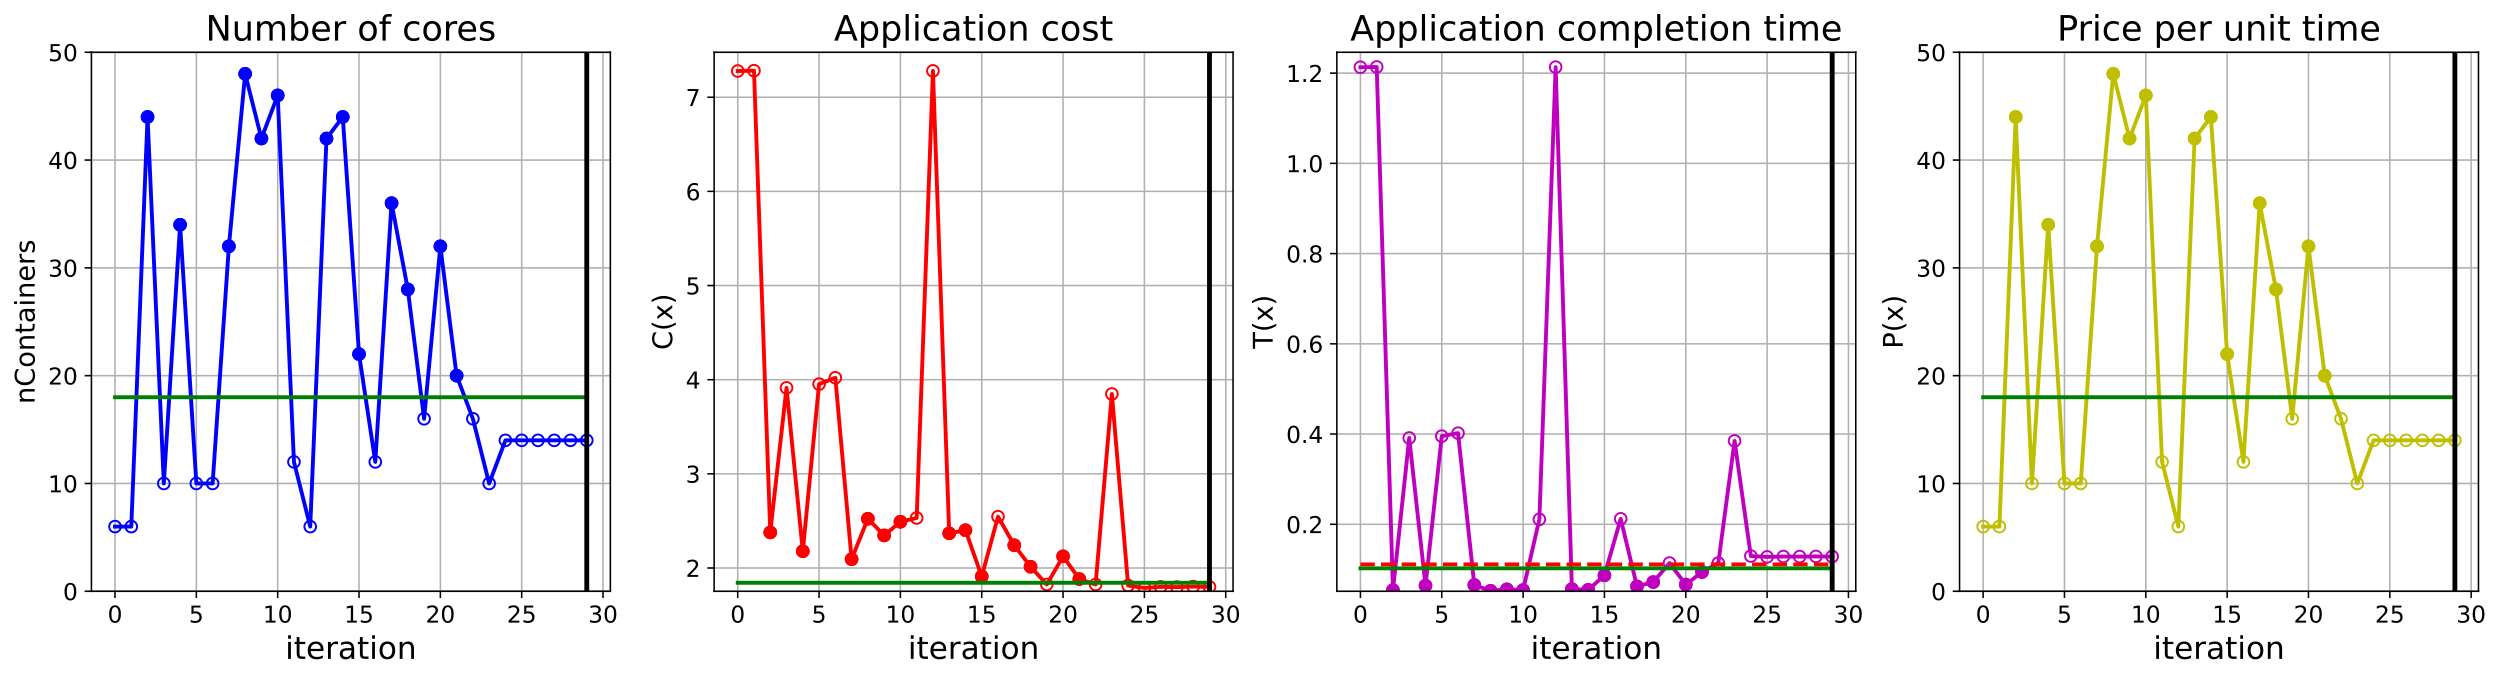 <?xml version="1.0" encoding="utf-8" standalone="no"?>
<!DOCTYPE svg PUBLIC "-//W3C//DTD SVG 1.1//EN"
  "http://www.w3.org/Graphics/SVG/1.1/DTD/svg11.dtd">
<!-- Created with matplotlib (https://matplotlib.org/) -->
<svg height="349.376pt" version="1.1" viewBox="0 0 1285.69 349.376" width="1285.69pt" xmlns="http://www.w3.org/2000/svg" xmlns:xlink="http://www.w3.org/1999/xlink">
 <defs>
  <style type="text/css">
*{stroke-linecap:butt;stroke-linejoin:round;}
  </style>
 </defs>
 <g id="figure_1">
  <g id="patch_1">
   <path d="M 0 349.376 
L 1285.69 349.376 
L 1285.69 0 
L 0 0 
z
" style="fill:#ffffff;"/>
  </g>
  <g id="axes_1">
   <g id="patch_2">
    <path d="M 47.019 304.077 
L 313.889 304.077 
L 313.889 26.877 
L 47.019 26.877 
z
" style="fill:#ffffff;"/>
   </g>
   <g id="matplotlib.axis_1">
    <g id="xtick_1">
     <g id="line2d_1">
      <path clip-path="url(#p53bcce06be)" d="M 59.15 304.077 
L 59.15 26.877 
" style="fill:none;stroke:#b0b0b0;stroke-linecap:square;stroke-width:0.8;"/>
     </g>
     <g id="line2d_2">
      <defs>
       <path d="M 0 0 
L 0 3.5 
" id="mf4e401c83a" style="stroke:#000000;stroke-width:0.8;"/>
      </defs>
      <g>
       <use style="stroke:#000000;stroke-width:0.8;" x="59.15" xlink:href="#mf4e401c83a" y="304.077"/>
      </g>
     </g>
     <g id="text_1">
      <!-- 0 -->
      <defs>
       <path d="M 31.781 66.406 
Q 24.172 66.406 20.328 58.906 
Q 16.5 51.422 16.5 36.375 
Q 16.5 21.391 20.328 13.891 
Q 24.172 6.391 31.781 6.391 
Q 39.453 6.391 43.281 13.891 
Q 47.125 21.391 47.125 36.375 
Q 47.125 51.422 43.281 58.906 
Q 39.453 66.406 31.781 66.406 
z
M 31.781 74.219 
Q 44.047 74.219 50.516 64.516 
Q 56.984 54.828 56.984 36.375 
Q 56.984 17.969 50.516 8.266 
Q 44.047 -1.422 31.781 -1.422 
Q 19.531 -1.422 13.062 8.266 
Q 6.594 17.969 6.594 36.375 
Q 6.594 54.828 13.062 64.516 
Q 19.531 74.219 31.781 74.219 
z
" id="DejaVuSans-48"/>
      </defs>
      <g transform="translate(55.332 320.195)scale(0.12 -0.12)">
       <use xlink:href="#DejaVuSans-48"/>
      </g>
     </g>
    </g>
    <g id="xtick_2">
     <g id="line2d_3">
      <path clip-path="url(#p53bcce06be)" d="M 100.979 304.077 
L 100.979 26.877 
" style="fill:none;stroke:#b0b0b0;stroke-linecap:square;stroke-width:0.8;"/>
     </g>
     <g id="line2d_4">
      <g>
       <use style="stroke:#000000;stroke-width:0.8;" x="100.979" xlink:href="#mf4e401c83a" y="304.077"/>
      </g>
     </g>
     <g id="text_2">
      <!-- 5 -->
      <defs>
       <path d="M 10.797 72.906 
L 49.516 72.906 
L 49.516 64.594 
L 19.828 64.594 
L 19.828 46.734 
Q 21.969 47.469 24.109 47.828 
Q 26.266 48.188 28.422 48.188 
Q 40.625 48.188 47.75 41.5 
Q 54.891 34.812 54.891 23.391 
Q 54.891 11.625 47.562 5.094 
Q 40.234 -1.422 26.906 -1.422 
Q 22.312 -1.422 17.547 -0.641 
Q 12.797 0.141 7.719 1.703 
L 7.719 11.625 
Q 12.109 9.234 16.797 8.062 
Q 21.484 6.891 26.703 6.891 
Q 35.156 6.891 40.078 11.328 
Q 45.016 15.766 45.016 23.391 
Q 45.016 31 40.078 35.438 
Q 35.156 39.891 26.703 39.891 
Q 22.75 39.891 18.812 39.016 
Q 14.891 38.141 10.797 36.281 
z
" id="DejaVuSans-53"/>
      </defs>
      <g transform="translate(97.161 320.195)scale(0.12 -0.12)">
       <use xlink:href="#DejaVuSans-53"/>
      </g>
     </g>
    </g>
    <g id="xtick_3">
     <g id="line2d_5">
      <path clip-path="url(#p53bcce06be)" d="M 142.808 304.077 
L 142.808 26.877 
" style="fill:none;stroke:#b0b0b0;stroke-linecap:square;stroke-width:0.8;"/>
     </g>
     <g id="line2d_6">
      <g>
       <use style="stroke:#000000;stroke-width:0.8;" x="142.808" xlink:href="#mf4e401c83a" y="304.077"/>
      </g>
     </g>
     <g id="text_3">
      <!-- 10 -->
      <defs>
       <path d="M 12.406 8.297 
L 28.516 8.297 
L 28.516 63.922 
L 10.984 60.406 
L 10.984 69.391 
L 28.422 72.906 
L 38.281 72.906 
L 38.281 8.297 
L 54.391 8.297 
L 54.391 0 
L 12.406 0 
z
" id="DejaVuSans-49"/>
      </defs>
      <g transform="translate(135.173 320.195)scale(0.12 -0.12)">
       <use xlink:href="#DejaVuSans-49"/>
       <use x="63.623" xlink:href="#DejaVuSans-48"/>
      </g>
     </g>
    </g>
    <g id="xtick_4">
     <g id="line2d_7">
      <path clip-path="url(#p53bcce06be)" d="M 184.637 304.077 
L 184.637 26.877 
" style="fill:none;stroke:#b0b0b0;stroke-linecap:square;stroke-width:0.8;"/>
     </g>
     <g id="line2d_8">
      <g>
       <use style="stroke:#000000;stroke-width:0.8;" x="184.637" xlink:href="#mf4e401c83a" y="304.077"/>
      </g>
     </g>
     <g id="text_4">
      <!-- 15 -->
      <g transform="translate(177.002 320.195)scale(0.12 -0.12)">
       <use xlink:href="#DejaVuSans-49"/>
       <use x="63.623" xlink:href="#DejaVuSans-53"/>
      </g>
     </g>
    </g>
    <g id="xtick_5">
     <g id="line2d_9">
      <path clip-path="url(#p53bcce06be)" d="M 226.466 304.077 
L 226.466 26.877 
" style="fill:none;stroke:#b0b0b0;stroke-linecap:square;stroke-width:0.8;"/>
     </g>
     <g id="line2d_10">
      <g>
       <use style="stroke:#000000;stroke-width:0.8;" x="226.466" xlink:href="#mf4e401c83a" y="304.077"/>
      </g>
     </g>
     <g id="text_5">
      <!-- 20 -->
      <defs>
       <path d="M 19.188 8.297 
L 53.609 8.297 
L 53.609 0 
L 7.328 0 
L 7.328 8.297 
Q 12.938 14.109 22.625 23.891 
Q 32.328 33.688 34.812 36.531 
Q 39.547 41.844 41.422 45.531 
Q 43.312 49.219 43.312 52.781 
Q 43.312 58.594 39.234 62.25 
Q 35.156 65.922 28.609 65.922 
Q 23.969 65.922 18.812 64.312 
Q 13.672 62.703 7.812 59.422 
L 7.812 69.391 
Q 13.766 71.781 18.938 73 
Q 24.125 74.219 28.422 74.219 
Q 39.75 74.219 46.484 68.547 
Q 53.219 62.891 53.219 53.422 
Q 53.219 48.922 51.531 44.891 
Q 49.859 40.875 45.406 35.406 
Q 44.188 33.984 37.641 27.219 
Q 31.109 20.453 19.188 8.297 
z
" id="DejaVuSans-50"/>
      </defs>
      <g transform="translate(218.831 320.195)scale(0.12 -0.12)">
       <use xlink:href="#DejaVuSans-50"/>
       <use x="63.623" xlink:href="#DejaVuSans-48"/>
      </g>
     </g>
    </g>
    <g id="xtick_6">
     <g id="line2d_11">
      <path clip-path="url(#p53bcce06be)" d="M 268.295 304.077 
L 268.295 26.877 
" style="fill:none;stroke:#b0b0b0;stroke-linecap:square;stroke-width:0.8;"/>
     </g>
     <g id="line2d_12">
      <g>
       <use style="stroke:#000000;stroke-width:0.8;" x="268.295" xlink:href="#mf4e401c83a" y="304.077"/>
      </g>
     </g>
     <g id="text_6">
      <!-- 25 -->
      <g transform="translate(260.66 320.195)scale(0.12 -0.12)">
       <use xlink:href="#DejaVuSans-50"/>
       <use x="63.623" xlink:href="#DejaVuSans-53"/>
      </g>
     </g>
    </g>
    <g id="xtick_7">
     <g id="line2d_13">
      <path clip-path="url(#p53bcce06be)" d="M 310.124 304.077 
L 310.124 26.877 
" style="fill:none;stroke:#b0b0b0;stroke-linecap:square;stroke-width:0.8;"/>
     </g>
     <g id="line2d_14">
      <g>
       <use style="stroke:#000000;stroke-width:0.8;" x="310.124" xlink:href="#mf4e401c83a" y="304.077"/>
      </g>
     </g>
     <g id="text_7">
      <!-- 30 -->
      <defs>
       <path d="M 40.578 39.312 
Q 47.656 37.797 51.625 33 
Q 55.609 28.219 55.609 21.188 
Q 55.609 10.406 48.188 4.484 
Q 40.766 -1.422 27.094 -1.422 
Q 22.516 -1.422 17.656 -0.516 
Q 12.797 0.391 7.625 2.203 
L 7.625 11.719 
Q 11.719 9.328 16.594 8.109 
Q 21.484 6.891 26.812 6.891 
Q 36.078 6.891 40.938 10.547 
Q 45.797 14.203 45.797 21.188 
Q 45.797 27.641 41.281 31.266 
Q 36.766 34.906 28.719 34.906 
L 20.219 34.906 
L 20.219 43.016 
L 29.109 43.016 
Q 36.375 43.016 40.234 45.922 
Q 44.094 48.828 44.094 54.297 
Q 44.094 59.906 40.109 62.906 
Q 36.141 65.922 28.719 65.922 
Q 24.656 65.922 20.016 65.031 
Q 15.375 64.156 9.812 62.312 
L 9.812 71.094 
Q 15.438 72.656 20.344 73.438 
Q 25.25 74.219 29.594 74.219 
Q 40.828 74.219 47.359 69.109 
Q 53.906 64.016 53.906 55.328 
Q 53.906 49.266 50.438 45.094 
Q 46.969 40.922 40.578 39.312 
z
" id="DejaVuSans-51"/>
      </defs>
      <g transform="translate(302.489 320.195)scale(0.12 -0.12)">
       <use xlink:href="#DejaVuSans-51"/>
       <use x="63.623" xlink:href="#DejaVuSans-48"/>
      </g>
     </g>
    </g>
    <g id="text_8">
     <!-- iteration -->
     <defs>
      <path d="M 9.422 54.688 
L 18.406 54.688 
L 18.406 0 
L 9.422 0 
z
M 9.422 75.984 
L 18.406 75.984 
L 18.406 64.594 
L 9.422 64.594 
z
" id="DejaVuSans-105"/>
      <path d="M 18.312 70.219 
L 18.312 54.688 
L 36.812 54.688 
L 36.812 47.703 
L 18.312 47.703 
L 18.312 18.016 
Q 18.312 11.328 20.141 9.422 
Q 21.969 7.516 27.594 7.516 
L 36.812 7.516 
L 36.812 0 
L 27.594 0 
Q 17.188 0 13.234 3.875 
Q 9.281 7.766 9.281 18.016 
L 9.281 47.703 
L 2.688 47.703 
L 2.688 54.688 
L 9.281 54.688 
L 9.281 70.219 
z
" id="DejaVuSans-116"/>
      <path d="M 56.203 29.594 
L 56.203 25.203 
L 14.891 25.203 
Q 15.484 15.922 20.484 11.062 
Q 25.484 6.203 34.422 6.203 
Q 39.594 6.203 44.453 7.469 
Q 49.312 8.734 54.109 11.281 
L 54.109 2.781 
Q 49.266 0.734 44.188 -0.344 
Q 39.109 -1.422 33.891 -1.422 
Q 20.797 -1.422 13.156 6.188 
Q 5.516 13.812 5.516 26.812 
Q 5.516 40.234 12.766 48.109 
Q 20.016 56 32.328 56 
Q 43.359 56 49.781 48.891 
Q 56.203 41.797 56.203 29.594 
z
M 47.219 32.234 
Q 47.125 39.594 43.094 43.984 
Q 39.062 48.391 32.422 48.391 
Q 24.906 48.391 20.391 44.141 
Q 15.875 39.891 15.188 32.172 
z
" id="DejaVuSans-101"/>
      <path d="M 41.109 46.297 
Q 39.594 47.172 37.812 47.578 
Q 36.031 48 33.891 48 
Q 26.266 48 22.188 43.047 
Q 18.109 38.094 18.109 28.812 
L 18.109 0 
L 9.078 0 
L 9.078 54.688 
L 18.109 54.688 
L 18.109 46.188 
Q 20.953 51.172 25.484 53.578 
Q 30.031 56 36.531 56 
Q 37.453 56 38.578 55.875 
Q 39.703 55.766 41.062 55.516 
z
" id="DejaVuSans-114"/>
      <path d="M 34.281 27.484 
Q 23.391 27.484 19.188 25 
Q 14.984 22.516 14.984 16.5 
Q 14.984 11.719 18.141 8.906 
Q 21.297 6.109 26.703 6.109 
Q 34.188 6.109 38.703 11.406 
Q 43.219 16.703 43.219 25.484 
L 43.219 27.484 
z
M 52.203 31.203 
L 52.203 0 
L 43.219 0 
L 43.219 8.297 
Q 40.141 3.328 35.547 0.953 
Q 30.953 -1.422 24.312 -1.422 
Q 15.922 -1.422 10.953 3.297 
Q 6 8.016 6 15.922 
Q 6 25.141 12.172 29.828 
Q 18.359 34.516 30.609 34.516 
L 43.219 34.516 
L 43.219 35.406 
Q 43.219 41.609 39.141 45 
Q 35.062 48.391 27.688 48.391 
Q 23 48.391 18.547 47.266 
Q 14.109 46.141 10.016 43.891 
L 10.016 52.203 
Q 14.938 54.109 19.578 55.047 
Q 24.219 56 28.609 56 
Q 40.484 56 46.344 49.844 
Q 52.203 43.703 52.203 31.203 
z
" id="DejaVuSans-97"/>
      <path d="M 30.609 48.391 
Q 23.391 48.391 19.188 42.75 
Q 14.984 37.109 14.984 27.297 
Q 14.984 17.484 19.156 11.844 
Q 23.344 6.203 30.609 6.203 
Q 37.797 6.203 41.984 11.859 
Q 46.188 17.531 46.188 27.297 
Q 46.188 37.016 41.984 42.703 
Q 37.797 48.391 30.609 48.391 
z
M 30.609 56 
Q 42.328 56 49.016 48.375 
Q 55.719 40.766 55.719 27.297 
Q 55.719 13.875 49.016 6.219 
Q 42.328 -1.422 30.609 -1.422 
Q 18.844 -1.422 12.172 6.219 
Q 5.516 13.875 5.516 27.297 
Q 5.516 40.766 12.172 48.375 
Q 18.844 56 30.609 56 
z
" id="DejaVuSans-111"/>
      <path d="M 54.891 33.016 
L 54.891 0 
L 45.906 0 
L 45.906 32.719 
Q 45.906 40.484 42.875 44.328 
Q 39.844 48.188 33.797 48.188 
Q 26.516 48.188 22.312 43.547 
Q 18.109 38.922 18.109 30.906 
L 18.109 0 
L 9.078 0 
L 9.078 54.688 
L 18.109 54.688 
L 18.109 46.188 
Q 21.344 51.125 25.703 53.562 
Q 30.078 56 35.797 56 
Q 45.219 56 50.047 50.172 
Q 54.891 44.344 54.891 33.016 
z
" id="DejaVuSans-110"/>
     </defs>
     <g transform="translate(146.658 338.848)scale(0.16 -0.16)">
      <use xlink:href="#DejaVuSans-105"/>
      <use x="27.783" xlink:href="#DejaVuSans-116"/>
      <use x="66.992" xlink:href="#DejaVuSans-101"/>
      <use x="128.516" xlink:href="#DejaVuSans-114"/>
      <use x="169.629" xlink:href="#DejaVuSans-97"/>
      <use x="230.908" xlink:href="#DejaVuSans-116"/>
      <use x="270.117" xlink:href="#DejaVuSans-105"/>
      <use x="297.9" xlink:href="#DejaVuSans-111"/>
      <use x="359.082" xlink:href="#DejaVuSans-110"/>
     </g>
    </g>
   </g>
   <g id="matplotlib.axis_2">
    <g id="ytick_1">
     <g id="line2d_15">
      <path clip-path="url(#p53bcce06be)" d="M 47.019 304.077 
L 313.889 304.077 
" style="fill:none;stroke:#b0b0b0;stroke-linecap:square;stroke-width:0.8;"/>
     </g>
     <g id="line2d_16">
      <defs>
       <path d="M 0 0 
L -3.5 0 
" id="m3948113789" style="stroke:#000000;stroke-width:0.8;"/>
      </defs>
      <g>
       <use style="stroke:#000000;stroke-width:0.8;" x="47.019" xlink:href="#m3948113789" y="304.077"/>
      </g>
     </g>
     <g id="text_9">
      <!-- 0 -->
      <g transform="translate(32.384 308.636)scale(0.12 -0.12)">
       <use xlink:href="#DejaVuSans-48"/>
      </g>
     </g>
    </g>
    <g id="ytick_2">
     <g id="line2d_17">
      <path clip-path="url(#p53bcce06be)" d="M 47.019 248.637 
L 313.889 248.637 
" style="fill:none;stroke:#b0b0b0;stroke-linecap:square;stroke-width:0.8;"/>
     </g>
     <g id="line2d_18">
      <g>
       <use style="stroke:#000000;stroke-width:0.8;" x="47.019" xlink:href="#m3948113789" y="248.637"/>
      </g>
     </g>
     <g id="text_10">
      <!-- 10 -->
      <g transform="translate(24.749 253.196)scale(0.12 -0.12)">
       <use xlink:href="#DejaVuSans-49"/>
       <use x="63.623" xlink:href="#DejaVuSans-48"/>
      </g>
     </g>
    </g>
    <g id="ytick_3">
     <g id="line2d_19">
      <path clip-path="url(#p53bcce06be)" d="M 47.019 193.197 
L 313.889 193.197 
" style="fill:none;stroke:#b0b0b0;stroke-linecap:square;stroke-width:0.8;"/>
     </g>
     <g id="line2d_20">
      <g>
       <use style="stroke:#000000;stroke-width:0.8;" x="47.019" xlink:href="#m3948113789" y="193.197"/>
      </g>
     </g>
     <g id="text_11">
      <!-- 20 -->
      <g transform="translate(24.749 197.756)scale(0.12 -0.12)">
       <use xlink:href="#DejaVuSans-50"/>
       <use x="63.623" xlink:href="#DejaVuSans-48"/>
      </g>
     </g>
    </g>
    <g id="ytick_4">
     <g id="line2d_21">
      <path clip-path="url(#p53bcce06be)" d="M 47.019 137.757 
L 313.889 137.757 
" style="fill:none;stroke:#b0b0b0;stroke-linecap:square;stroke-width:0.8;"/>
     </g>
     <g id="line2d_22">
      <g>
       <use style="stroke:#000000;stroke-width:0.8;" x="47.019" xlink:href="#m3948113789" y="137.757"/>
      </g>
     </g>
     <g id="text_12">
      <!-- 30 -->
      <g transform="translate(24.749 142.316)scale(0.12 -0.12)">
       <use xlink:href="#DejaVuSans-51"/>
       <use x="63.623" xlink:href="#DejaVuSans-48"/>
      </g>
     </g>
    </g>
    <g id="ytick_5">
     <g id="line2d_23">
      <path clip-path="url(#p53bcce06be)" d="M 47.019 82.317 
L 313.889 82.317 
" style="fill:none;stroke:#b0b0b0;stroke-linecap:square;stroke-width:0.8;"/>
     </g>
     <g id="line2d_24">
      <g>
       <use style="stroke:#000000;stroke-width:0.8;" x="47.019" xlink:href="#m3948113789" y="82.317"/>
      </g>
     </g>
     <g id="text_13">
      <!-- 40 -->
      <defs>
       <path d="M 37.797 64.312 
L 12.891 25.391 
L 37.797 25.391 
z
M 35.203 72.906 
L 47.609 72.906 
L 47.609 25.391 
L 58.016 25.391 
L 58.016 17.188 
L 47.609 17.188 
L 47.609 0 
L 37.797 0 
L 37.797 17.188 
L 4.891 17.188 
L 4.891 26.703 
z
" id="DejaVuSans-52"/>
      </defs>
      <g transform="translate(24.749 86.876)scale(0.12 -0.12)">
       <use xlink:href="#DejaVuSans-52"/>
       <use x="63.623" xlink:href="#DejaVuSans-48"/>
      </g>
     </g>
    </g>
    <g id="ytick_6">
     <g id="line2d_25">
      <path clip-path="url(#p53bcce06be)" d="M 47.019 26.877 
L 313.889 26.877 
" style="fill:none;stroke:#b0b0b0;stroke-linecap:square;stroke-width:0.8;"/>
     </g>
     <g id="line2d_26">
      <g>
       <use style="stroke:#000000;stroke-width:0.8;" x="47.019" xlink:href="#m3948113789" y="26.877"/>
      </g>
     </g>
     <g id="text_14">
      <!-- 50 -->
      <g transform="translate(24.749 31.436)scale(0.12 -0.12)">
       <use xlink:href="#DejaVuSans-53"/>
       <use x="63.623" xlink:href="#DejaVuSans-48"/>
      </g>
     </g>
    </g>
    <g id="text_15">
     <!-- nContainers -->
     <defs>
      <path d="M 64.406 67.281 
L 64.406 56.891 
Q 59.422 61.531 53.781 63.812 
Q 48.141 66.109 41.797 66.109 
Q 29.297 66.109 22.656 58.469 
Q 16.016 50.828 16.016 36.375 
Q 16.016 21.969 22.656 14.328 
Q 29.297 6.688 41.797 6.688 
Q 48.141 6.688 53.781 8.984 
Q 59.422 11.281 64.406 15.922 
L 64.406 5.609 
Q 59.234 2.094 53.438 0.328 
Q 47.656 -1.422 41.219 -1.422 
Q 24.656 -1.422 15.125 8.703 
Q 5.609 18.844 5.609 36.375 
Q 5.609 53.953 15.125 64.078 
Q 24.656 74.219 41.219 74.219 
Q 47.75 74.219 53.531 72.484 
Q 59.328 70.75 64.406 67.281 
z
" id="DejaVuSans-67"/>
      <path d="M 44.281 53.078 
L 44.281 44.578 
Q 40.484 46.531 36.375 47.5 
Q 32.281 48.484 27.875 48.484 
Q 21.188 48.484 17.844 46.438 
Q 14.5 44.391 14.5 40.281 
Q 14.5 37.156 16.891 35.375 
Q 19.281 33.594 26.516 31.984 
L 29.594 31.297 
Q 39.156 29.25 43.188 25.516 
Q 47.219 21.781 47.219 15.094 
Q 47.219 7.469 41.188 3.016 
Q 35.156 -1.422 24.609 -1.422 
Q 20.219 -1.422 15.453 -0.562 
Q 10.688 0.297 5.422 2 
L 5.422 11.281 
Q 10.406 8.688 15.234 7.391 
Q 20.062 6.109 24.812 6.109 
Q 31.156 6.109 34.562 8.281 
Q 37.984 10.453 37.984 14.406 
Q 37.984 18.062 35.516 20.016 
Q 33.062 21.969 24.703 23.781 
L 21.578 24.516 
Q 13.234 26.266 9.516 29.906 
Q 5.812 33.547 5.812 39.891 
Q 5.812 47.609 11.281 51.797 
Q 16.75 56 26.812 56 
Q 31.781 56 36.172 55.266 
Q 40.578 54.547 44.281 53.078 
z
" id="DejaVuSans-115"/>
     </defs>
     <g transform="translate(17.838 207.767)rotate(-90)scale(0.14 -0.14)">
      <use xlink:href="#DejaVuSans-110"/>
      <use x="63.379" xlink:href="#DejaVuSans-67"/>
      <use x="133.203" xlink:href="#DejaVuSans-111"/>
      <use x="194.385" xlink:href="#DejaVuSans-110"/>
      <use x="257.764" xlink:href="#DejaVuSans-116"/>
      <use x="296.973" xlink:href="#DejaVuSans-97"/>
      <use x="358.252" xlink:href="#DejaVuSans-105"/>
      <use x="386.035" xlink:href="#DejaVuSans-110"/>
      <use x="449.414" xlink:href="#DejaVuSans-101"/>
      <use x="510.938" xlink:href="#DejaVuSans-114"/>
      <use x="552.051" xlink:href="#DejaVuSans-115"/>
     </g>
    </g>
   </g>
   <g id="line2d_27">
    <path clip-path="url(#p53bcce06be)" d="M 59.15 270.813 
L 67.516 270.813 
L 75.881 60.141 
L 84.247 248.637 
L 92.613 115.581 
L 100.979 248.637 
L 109.345 248.637 
L 117.711 126.669 
L 126.076 37.965 
L 134.442 71.229 
L 142.808 49.053 
L 151.174 237.549 
L 159.54 270.813 
L 167.905 71.229 
L 176.271 60.141 
L 184.637 182.109 
L 193.003 237.549 
L 201.369 104.493 
L 209.735 148.845 
L 218.1 215.373 
L 226.466 126.669 
L 234.832 193.197 
L 243.198 215.373 
L 251.564 248.637 
L 259.929 226.461 
L 268.295 226.461 
L 276.661 226.461 
L 285.027 226.461 
L 293.393 226.461 
L 301.759 226.461 
" style="fill:none;stroke:#0000ff;stroke-linecap:square;stroke-width:2;"/>
    <defs>
     <path d="M 0 3 
C 0.796 3 1.559 2.684 2.121 2.121 
C 2.684 1.559 3 0.796 3 0 
C 3 -0.796 2.684 -1.559 2.121 -2.121 
C 1.559 -2.684 0.796 -3 0 -3 
C -0.796 -3 -1.559 -2.684 -2.121 -2.121 
C -2.684 -1.559 -3 -0.796 -3 0 
C -3 0.796 -2.684 1.559 -2.121 2.121 
C -1.559 2.684 -0.796 3 0 3 
z
" id="mdbc63cac55" style="stroke:#0000ff;"/>
    </defs>
    <g clip-path="url(#p53bcce06be)">
     <use style="fill-opacity:0;stroke:#0000ff;" x="59.15" xlink:href="#mdbc63cac55" y="270.813"/>
     <use style="fill-opacity:0;stroke:#0000ff;" x="67.516" xlink:href="#mdbc63cac55" y="270.813"/>
     <use style="fill-opacity:0;stroke:#0000ff;" x="75.881" xlink:href="#mdbc63cac55" y="60.141"/>
     <use style="fill-opacity:0;stroke:#0000ff;" x="84.247" xlink:href="#mdbc63cac55" y="248.637"/>
     <use style="fill-opacity:0;stroke:#0000ff;" x="92.613" xlink:href="#mdbc63cac55" y="115.581"/>
     <use style="fill-opacity:0;stroke:#0000ff;" x="100.979" xlink:href="#mdbc63cac55" y="248.637"/>
     <use style="fill-opacity:0;stroke:#0000ff;" x="109.345" xlink:href="#mdbc63cac55" y="248.637"/>
     <use style="fill-opacity:0;stroke:#0000ff;" x="117.711" xlink:href="#mdbc63cac55" y="126.669"/>
     <use style="fill-opacity:0;stroke:#0000ff;" x="126.076" xlink:href="#mdbc63cac55" y="37.965"/>
     <use style="fill-opacity:0;stroke:#0000ff;" x="134.442" xlink:href="#mdbc63cac55" y="71.229"/>
     <use style="fill-opacity:0;stroke:#0000ff;" x="142.808" xlink:href="#mdbc63cac55" y="49.053"/>
     <use style="fill-opacity:0;stroke:#0000ff;" x="151.174" xlink:href="#mdbc63cac55" y="237.549"/>
     <use style="fill-opacity:0;stroke:#0000ff;" x="159.54" xlink:href="#mdbc63cac55" y="270.813"/>
     <use style="fill-opacity:0;stroke:#0000ff;" x="167.905" xlink:href="#mdbc63cac55" y="71.229"/>
     <use style="fill-opacity:0;stroke:#0000ff;" x="176.271" xlink:href="#mdbc63cac55" y="60.141"/>
     <use style="fill-opacity:0;stroke:#0000ff;" x="184.637" xlink:href="#mdbc63cac55" y="182.109"/>
     <use style="fill-opacity:0;stroke:#0000ff;" x="193.003" xlink:href="#mdbc63cac55" y="237.549"/>
     <use style="fill-opacity:0;stroke:#0000ff;" x="201.369" xlink:href="#mdbc63cac55" y="104.493"/>
     <use style="fill-opacity:0;stroke:#0000ff;" x="209.735" xlink:href="#mdbc63cac55" y="148.845"/>
     <use style="fill-opacity:0;stroke:#0000ff;" x="218.1" xlink:href="#mdbc63cac55" y="215.373"/>
     <use style="fill-opacity:0;stroke:#0000ff;" x="226.466" xlink:href="#mdbc63cac55" y="126.669"/>
     <use style="fill-opacity:0;stroke:#0000ff;" x="234.832" xlink:href="#mdbc63cac55" y="193.197"/>
     <use style="fill-opacity:0;stroke:#0000ff;" x="243.198" xlink:href="#mdbc63cac55" y="215.373"/>
     <use style="fill-opacity:0;stroke:#0000ff;" x="251.564" xlink:href="#mdbc63cac55" y="248.637"/>
     <use style="fill-opacity:0;stroke:#0000ff;" x="259.929" xlink:href="#mdbc63cac55" y="226.461"/>
     <use style="fill-opacity:0;stroke:#0000ff;" x="268.295" xlink:href="#mdbc63cac55" y="226.461"/>
     <use style="fill-opacity:0;stroke:#0000ff;" x="276.661" xlink:href="#mdbc63cac55" y="226.461"/>
     <use style="fill-opacity:0;stroke:#0000ff;" x="285.027" xlink:href="#mdbc63cac55" y="226.461"/>
     <use style="fill-opacity:0;stroke:#0000ff;" x="293.393" xlink:href="#mdbc63cac55" y="226.461"/>
     <use style="fill-opacity:0;stroke:#0000ff;" x="301.759" xlink:href="#mdbc63cac55" y="226.461"/>
    </g>
   </g>
   <g id="line2d_28">
    <defs>
     <path d="M 0 3 
C 0.796 3 1.559 2.684 2.121 2.121 
C 2.684 1.559 3 0.796 3 0 
C 3 -0.796 2.684 -1.559 2.121 -2.121 
C 1.559 -2.684 0.796 -3 0 -3 
C -0.796 -3 -1.559 -2.684 -2.121 -2.121 
C -2.684 -1.559 -3 -0.796 -3 0 
C -3 0.796 -2.684 1.559 -2.121 2.121 
C -1.559 2.684 -0.796 3 0 3 
z
" id="m8bd5bbf0a2" style="stroke:#0000ff;"/>
    </defs>
    <g clip-path="url(#p53bcce06be)">
     <use style="fill:#0000ff;stroke:#0000ff;" x="75.881" xlink:href="#m8bd5bbf0a2" y="60.141"/>
    </g>
   </g>
   <g id="line2d_29">
    <g clip-path="url(#p53bcce06be)">
     <use style="fill:#0000ff;stroke:#0000ff;" x="92.613" xlink:href="#m8bd5bbf0a2" y="115.581"/>
    </g>
   </g>
   <g id="line2d_30">
    <g clip-path="url(#p53bcce06be)">
     <use style="fill:#0000ff;stroke:#0000ff;" x="117.711" xlink:href="#m8bd5bbf0a2" y="126.669"/>
    </g>
   </g>
   <g id="line2d_31">
    <g clip-path="url(#p53bcce06be)">
     <use style="fill:#0000ff;stroke:#0000ff;" x="126.076" xlink:href="#m8bd5bbf0a2" y="37.965"/>
    </g>
   </g>
   <g id="line2d_32">
    <g clip-path="url(#p53bcce06be)">
     <use style="fill:#0000ff;stroke:#0000ff;" x="134.442" xlink:href="#m8bd5bbf0a2" y="71.229"/>
    </g>
   </g>
   <g id="line2d_33">
    <g clip-path="url(#p53bcce06be)">
     <use style="fill:#0000ff;stroke:#0000ff;" x="142.808" xlink:href="#m8bd5bbf0a2" y="49.053"/>
    </g>
   </g>
   <g id="line2d_34">
    <g clip-path="url(#p53bcce06be)">
     <use style="fill:#0000ff;stroke:#0000ff;" x="167.905" xlink:href="#m8bd5bbf0a2" y="71.229"/>
    </g>
   </g>
   <g id="line2d_35">
    <g clip-path="url(#p53bcce06be)">
     <use style="fill:#0000ff;stroke:#0000ff;" x="176.271" xlink:href="#m8bd5bbf0a2" y="60.141"/>
    </g>
   </g>
   <g id="line2d_36">
    <g clip-path="url(#p53bcce06be)">
     <use style="fill:#0000ff;stroke:#0000ff;" x="184.637" xlink:href="#m8bd5bbf0a2" y="182.109"/>
    </g>
   </g>
   <g id="line2d_37">
    <g clip-path="url(#p53bcce06be)">
     <use style="fill:#0000ff;stroke:#0000ff;" x="201.369" xlink:href="#m8bd5bbf0a2" y="104.493"/>
    </g>
   </g>
   <g id="line2d_38">
    <g clip-path="url(#p53bcce06be)">
     <use style="fill:#0000ff;stroke:#0000ff;" x="209.735" xlink:href="#m8bd5bbf0a2" y="148.845"/>
    </g>
   </g>
   <g id="line2d_39">
    <g clip-path="url(#p53bcce06be)">
     <use style="fill:#0000ff;stroke:#0000ff;" x="226.466" xlink:href="#m8bd5bbf0a2" y="126.669"/>
    </g>
   </g>
   <g id="line2d_40">
    <g clip-path="url(#p53bcce06be)">
     <use style="fill:#0000ff;stroke:#0000ff;" x="234.832" xlink:href="#m8bd5bbf0a2" y="193.197"/>
    </g>
   </g>
   <g id="line2d_41">
    <path clip-path="url(#p53bcce06be)" d="M 59.15 204.285 
L 67.516 204.285 
L 75.881 204.285 
L 84.247 204.285 
L 92.613 204.285 
L 100.979 204.285 
L 109.345 204.285 
L 117.711 204.285 
L 126.076 204.285 
L 134.442 204.285 
L 142.808 204.285 
L 151.174 204.285 
L 159.54 204.285 
L 167.905 204.285 
L 176.271 204.285 
L 184.637 204.285 
L 193.003 204.285 
L 201.369 204.285 
L 209.735 204.285 
L 218.1 204.285 
L 226.466 204.285 
L 234.832 204.285 
L 243.198 204.285 
L 251.564 204.285 
L 259.929 204.285 
L 268.295 204.285 
L 276.661 204.285 
L 285.027 204.285 
L 293.393 204.285 
L 301.759 204.285 
" style="fill:none;stroke:#008000;stroke-linecap:square;stroke-width:2;"/>
   </g>
   <g id="line2d_42">
    <path clip-path="url(#p53bcce06be)" d="M 301.759 304.077 
L 301.759 26.877 
" style="fill:none;stroke:#000000;stroke-linecap:square;stroke-width:2.5;"/>
   </g>
   <g id="patch_3">
    <path d="M 47.019 304.077 
L 47.019 26.877 
" style="fill:none;stroke:#000000;stroke-linecap:square;stroke-linejoin:miter;stroke-width:0.8;"/>
   </g>
   <g id="patch_4">
    <path d="M 313.889 304.077 
L 313.889 26.877 
" style="fill:none;stroke:#000000;stroke-linecap:square;stroke-linejoin:miter;stroke-width:0.8;"/>
   </g>
   <g id="patch_5">
    <path d="M 47.019 304.077 
L 313.889 304.077 
" style="fill:none;stroke:#000000;stroke-linecap:square;stroke-linejoin:miter;stroke-width:0.8;"/>
   </g>
   <g id="patch_6">
    <path d="M 47.019 26.877 
L 313.889 26.877 
" style="fill:none;stroke:#000000;stroke-linecap:square;stroke-linejoin:miter;stroke-width:0.8;"/>
   </g>
   <g id="text_16">
    <!-- Number of cores -->
    <defs>
     <path d="M 9.812 72.906 
L 23.094 72.906 
L 55.422 11.922 
L 55.422 72.906 
L 64.984 72.906 
L 64.984 0 
L 51.703 0 
L 19.391 60.984 
L 19.391 0 
L 9.812 0 
z
" id="DejaVuSans-78"/>
     <path d="M 8.5 21.578 
L 8.5 54.688 
L 17.484 54.688 
L 17.484 21.922 
Q 17.484 14.156 20.5 10.266 
Q 23.531 6.391 29.594 6.391 
Q 36.859 6.391 41.078 11.031 
Q 45.312 15.672 45.312 23.688 
L 45.312 54.688 
L 54.297 54.688 
L 54.297 0 
L 45.312 0 
L 45.312 8.406 
Q 42.047 3.422 37.719 1 
Q 33.406 -1.422 27.688 -1.422 
Q 18.266 -1.422 13.375 4.438 
Q 8.5 10.297 8.5 21.578 
z
M 31.109 56 
z
" id="DejaVuSans-117"/>
     <path d="M 52 44.188 
Q 55.375 50.25 60.062 53.125 
Q 64.75 56 71.094 56 
Q 79.641 56 84.281 50.016 
Q 88.922 44.047 88.922 33.016 
L 88.922 0 
L 79.891 0 
L 79.891 32.719 
Q 79.891 40.578 77.094 44.375 
Q 74.312 48.188 68.609 48.188 
Q 61.625 48.188 57.562 43.547 
Q 53.516 38.922 53.516 30.906 
L 53.516 0 
L 44.484 0 
L 44.484 32.719 
Q 44.484 40.625 41.703 44.406 
Q 38.922 48.188 33.109 48.188 
Q 26.219 48.188 22.156 43.531 
Q 18.109 38.875 18.109 30.906 
L 18.109 0 
L 9.078 0 
L 9.078 54.688 
L 18.109 54.688 
L 18.109 46.188 
Q 21.188 51.219 25.484 53.609 
Q 29.781 56 35.688 56 
Q 41.656 56 45.828 52.969 
Q 50 49.953 52 44.188 
z
" id="DejaVuSans-109"/>
     <path d="M 48.688 27.297 
Q 48.688 37.203 44.609 42.844 
Q 40.531 48.484 33.406 48.484 
Q 26.266 48.484 22.188 42.844 
Q 18.109 37.203 18.109 27.297 
Q 18.109 17.391 22.188 11.75 
Q 26.266 6.109 33.406 6.109 
Q 40.531 6.109 44.609 11.75 
Q 48.688 17.391 48.688 27.297 
z
M 18.109 46.391 
Q 20.953 51.266 25.266 53.625 
Q 29.594 56 35.594 56 
Q 45.562 56 51.781 48.094 
Q 58.016 40.188 58.016 27.297 
Q 58.016 14.406 51.781 6.484 
Q 45.562 -1.422 35.594 -1.422 
Q 29.594 -1.422 25.266 0.953 
Q 20.953 3.328 18.109 8.203 
L 18.109 0 
L 9.078 0 
L 9.078 75.984 
L 18.109 75.984 
z
" id="DejaVuSans-98"/>
     <path id="DejaVuSans-32"/>
     <path d="M 37.109 75.984 
L 37.109 68.5 
L 28.516 68.5 
Q 23.688 68.5 21.797 66.547 
Q 19.922 64.594 19.922 59.516 
L 19.922 54.688 
L 34.719 54.688 
L 34.719 47.703 
L 19.922 47.703 
L 19.922 0 
L 10.891 0 
L 10.891 47.703 
L 2.297 47.703 
L 2.297 54.688 
L 10.891 54.688 
L 10.891 58.5 
Q 10.891 67.625 15.141 71.797 
Q 19.391 75.984 28.609 75.984 
z
" id="DejaVuSans-102"/>
     <path d="M 48.781 52.594 
L 48.781 44.188 
Q 44.969 46.297 41.141 47.344 
Q 37.312 48.391 33.406 48.391 
Q 24.656 48.391 19.812 42.844 
Q 14.984 37.312 14.984 27.297 
Q 14.984 17.281 19.812 11.734 
Q 24.656 6.203 33.406 6.203 
Q 37.312 6.203 41.141 7.25 
Q 44.969 8.297 48.781 10.406 
L 48.781 2.094 
Q 45.016 0.344 40.984 -0.531 
Q 36.969 -1.422 32.422 -1.422 
Q 20.062 -1.422 12.781 6.344 
Q 5.516 14.109 5.516 27.297 
Q 5.516 40.672 12.859 48.328 
Q 20.219 56 33.016 56 
Q 37.156 56 41.109 55.141 
Q 45.062 54.297 48.781 52.594 
z
" id="DejaVuSans-99"/>
    </defs>
    <g transform="translate(105.725 20.877)scale(0.18 -0.18)">
     <use xlink:href="#DejaVuSans-78"/>
     <use x="74.805" xlink:href="#DejaVuSans-117"/>
     <use x="138.184" xlink:href="#DejaVuSans-109"/>
     <use x="235.596" xlink:href="#DejaVuSans-98"/>
     <use x="299.072" xlink:href="#DejaVuSans-101"/>
     <use x="360.596" xlink:href="#DejaVuSans-114"/>
     <use x="401.709" xlink:href="#DejaVuSans-32"/>
     <use x="433.496" xlink:href="#DejaVuSans-111"/>
     <use x="494.678" xlink:href="#DejaVuSans-102"/>
     <use x="529.883" xlink:href="#DejaVuSans-32"/>
     <use x="561.67" xlink:href="#DejaVuSans-99"/>
     <use x="616.65" xlink:href="#DejaVuSans-111"/>
     <use x="677.832" xlink:href="#DejaVuSans-114"/>
     <use x="716.695" xlink:href="#DejaVuSans-101"/>
     <use x="778.219" xlink:href="#DejaVuSans-115"/>
    </g>
   </g>
  </g>
  <g id="axes_2">
   <g id="patch_7">
    <path d="M 367.263 304.077 
L 634.132 304.077 
L 634.132 26.877 
L 367.263 26.877 
z
" style="fill:#ffffff;"/>
   </g>
   <g id="matplotlib.axis_3">
    <g id="xtick_8">
     <g id="line2d_43">
      <path clip-path="url(#pa384a47bdb)" d="M 379.393 304.077 
L 379.393 26.877 
" style="fill:none;stroke:#b0b0b0;stroke-linecap:square;stroke-width:0.8;"/>
     </g>
     <g id="line2d_44">
      <g>
       <use style="stroke:#000000;stroke-width:0.8;" x="379.393" xlink:href="#mf4e401c83a" y="304.077"/>
      </g>
     </g>
     <g id="text_17">
      <!-- 0 -->
      <g transform="translate(375.576 320.195)scale(0.12 -0.12)">
       <use xlink:href="#DejaVuSans-48"/>
      </g>
     </g>
    </g>
    <g id="xtick_9">
     <g id="line2d_45">
      <path clip-path="url(#pa384a47bdb)" d="M 421.222 304.077 
L 421.222 26.877 
" style="fill:none;stroke:#b0b0b0;stroke-linecap:square;stroke-width:0.8;"/>
     </g>
     <g id="line2d_46">
      <g>
       <use style="stroke:#000000;stroke-width:0.8;" x="421.222" xlink:href="#mf4e401c83a" y="304.077"/>
      </g>
     </g>
     <g id="text_18">
      <!-- 5 -->
      <g transform="translate(417.405 320.195)scale(0.12 -0.12)">
       <use xlink:href="#DejaVuSans-53"/>
      </g>
     </g>
    </g>
    <g id="xtick_10">
     <g id="line2d_47">
      <path clip-path="url(#pa384a47bdb)" d="M 463.051 304.077 
L 463.051 26.877 
" style="fill:none;stroke:#b0b0b0;stroke-linecap:square;stroke-width:0.8;"/>
     </g>
     <g id="line2d_48">
      <g>
       <use style="stroke:#000000;stroke-width:0.8;" x="463.051" xlink:href="#mf4e401c83a" y="304.077"/>
      </g>
     </g>
     <g id="text_19">
      <!-- 10 -->
      <g transform="translate(455.416 320.195)scale(0.12 -0.12)">
       <use xlink:href="#DejaVuSans-49"/>
       <use x="63.623" xlink:href="#DejaVuSans-48"/>
      </g>
     </g>
    </g>
    <g id="xtick_11">
     <g id="line2d_49">
      <path clip-path="url(#pa384a47bdb)" d="M 504.881 304.077 
L 504.881 26.877 
" style="fill:none;stroke:#b0b0b0;stroke-linecap:square;stroke-width:0.8;"/>
     </g>
     <g id="line2d_50">
      <g>
       <use style="stroke:#000000;stroke-width:0.8;" x="504.881" xlink:href="#mf4e401c83a" y="304.077"/>
      </g>
     </g>
     <g id="text_20">
      <!-- 15 -->
      <g transform="translate(497.246 320.195)scale(0.12 -0.12)">
       <use xlink:href="#DejaVuSans-49"/>
       <use x="63.623" xlink:href="#DejaVuSans-53"/>
      </g>
     </g>
    </g>
    <g id="xtick_12">
     <g id="line2d_51">
      <path clip-path="url(#pa384a47bdb)" d="M 546.71 304.077 
L 546.71 26.877 
" style="fill:none;stroke:#b0b0b0;stroke-linecap:square;stroke-width:0.8;"/>
     </g>
     <g id="line2d_52">
      <g>
       <use style="stroke:#000000;stroke-width:0.8;" x="546.71" xlink:href="#mf4e401c83a" y="304.077"/>
      </g>
     </g>
     <g id="text_21">
      <!-- 20 -->
      <g transform="translate(539.075 320.195)scale(0.12 -0.12)">
       <use xlink:href="#DejaVuSans-50"/>
       <use x="63.623" xlink:href="#DejaVuSans-48"/>
      </g>
     </g>
    </g>
    <g id="xtick_13">
     <g id="line2d_53">
      <path clip-path="url(#pa384a47bdb)" d="M 588.539 304.077 
L 588.539 26.877 
" style="fill:none;stroke:#b0b0b0;stroke-linecap:square;stroke-width:0.8;"/>
     </g>
     <g id="line2d_54">
      <g>
       <use style="stroke:#000000;stroke-width:0.8;" x="588.539" xlink:href="#mf4e401c83a" y="304.077"/>
      </g>
     </g>
     <g id="text_22">
      <!-- 25 -->
      <g transform="translate(580.904 320.195)scale(0.12 -0.12)">
       <use xlink:href="#DejaVuSans-50"/>
       <use x="63.623" xlink:href="#DejaVuSans-53"/>
      </g>
     </g>
    </g>
    <g id="xtick_14">
     <g id="line2d_55">
      <path clip-path="url(#pa384a47bdb)" d="M 630.368 304.077 
L 630.368 26.877 
" style="fill:none;stroke:#b0b0b0;stroke-linecap:square;stroke-width:0.8;"/>
     </g>
     <g id="line2d_56">
      <g>
       <use style="stroke:#000000;stroke-width:0.8;" x="630.368" xlink:href="#mf4e401c83a" y="304.077"/>
      </g>
     </g>
     <g id="text_23">
      <!-- 30 -->
      <g transform="translate(622.733 320.195)scale(0.12 -0.12)">
       <use xlink:href="#DejaVuSans-51"/>
       <use x="63.623" xlink:href="#DejaVuSans-48"/>
      </g>
     </g>
    </g>
    <g id="text_24">
     <!-- iteration -->
     <g transform="translate(466.901 338.848)scale(0.16 -0.16)">
      <use xlink:href="#DejaVuSans-105"/>
      <use x="27.783" xlink:href="#DejaVuSans-116"/>
      <use x="66.992" xlink:href="#DejaVuSans-101"/>
      <use x="128.516" xlink:href="#DejaVuSans-114"/>
      <use x="169.629" xlink:href="#DejaVuSans-97"/>
      <use x="230.908" xlink:href="#DejaVuSans-116"/>
      <use x="270.117" xlink:href="#DejaVuSans-105"/>
      <use x="297.9" xlink:href="#DejaVuSans-111"/>
      <use x="359.082" xlink:href="#DejaVuSans-110"/>
     </g>
    </g>
   </g>
   <g id="matplotlib.axis_4">
    <g id="ytick_7">
     <g id="line2d_57">
      <path clip-path="url(#pa384a47bdb)" d="M 367.263 292.108 
L 634.132 292.108 
" style="fill:none;stroke:#b0b0b0;stroke-linecap:square;stroke-width:0.8;"/>
     </g>
     <g id="line2d_58">
      <g>
       <use style="stroke:#000000;stroke-width:0.8;" x="367.263" xlink:href="#m3948113789" y="292.108"/>
      </g>
     </g>
     <g id="text_25">
      <!-- 2 -->
      <g transform="translate(352.628 296.667)scale(0.12 -0.12)">
       <use xlink:href="#DejaVuSans-50"/>
      </g>
     </g>
    </g>
    <g id="ytick_8">
     <g id="line2d_59">
      <path clip-path="url(#pa384a47bdb)" d="M 367.263 243.687 
L 634.132 243.687 
" style="fill:none;stroke:#b0b0b0;stroke-linecap:square;stroke-width:0.8;"/>
     </g>
     <g id="line2d_60">
      <g>
       <use style="stroke:#000000;stroke-width:0.8;" x="367.263" xlink:href="#m3948113789" y="243.687"/>
      </g>
     </g>
     <g id="text_26">
      <!-- 3 -->
      <g transform="translate(352.628 248.246)scale(0.12 -0.12)">
       <use xlink:href="#DejaVuSans-51"/>
      </g>
     </g>
    </g>
    <g id="ytick_9">
     <g id="line2d_61">
      <path clip-path="url(#pa384a47bdb)" d="M 367.263 195.267 
L 634.132 195.267 
" style="fill:none;stroke:#b0b0b0;stroke-linecap:square;stroke-width:0.8;"/>
     </g>
     <g id="line2d_62">
      <g>
       <use style="stroke:#000000;stroke-width:0.8;" x="367.263" xlink:href="#m3948113789" y="195.267"/>
      </g>
     </g>
     <g id="text_27">
      <!-- 4 -->
      <g transform="translate(352.628 199.826)scale(0.12 -0.12)">
       <use xlink:href="#DejaVuSans-52"/>
      </g>
     </g>
    </g>
    <g id="ytick_10">
     <g id="line2d_63">
      <path clip-path="url(#pa384a47bdb)" d="M 367.263 146.846 
L 634.132 146.846 
" style="fill:none;stroke:#b0b0b0;stroke-linecap:square;stroke-width:0.8;"/>
     </g>
     <g id="line2d_64">
      <g>
       <use style="stroke:#000000;stroke-width:0.8;" x="367.263" xlink:href="#m3948113789" y="146.846"/>
      </g>
     </g>
     <g id="text_28">
      <!-- 5 -->
      <g transform="translate(352.628 151.405)scale(0.12 -0.12)">
       <use xlink:href="#DejaVuSans-53"/>
      </g>
     </g>
    </g>
    <g id="ytick_11">
     <g id="line2d_65">
      <path clip-path="url(#pa384a47bdb)" d="M 367.263 98.425 
L 634.132 98.425 
" style="fill:none;stroke:#b0b0b0;stroke-linecap:square;stroke-width:0.8;"/>
     </g>
     <g id="line2d_66">
      <g>
       <use style="stroke:#000000;stroke-width:0.8;" x="367.263" xlink:href="#m3948113789" y="98.425"/>
      </g>
     </g>
     <g id="text_29">
      <!-- 6 -->
      <defs>
       <path d="M 33.016 40.375 
Q 26.375 40.375 22.484 35.828 
Q 18.609 31.297 18.609 23.391 
Q 18.609 15.531 22.484 10.953 
Q 26.375 6.391 33.016 6.391 
Q 39.656 6.391 43.531 10.953 
Q 47.406 15.531 47.406 23.391 
Q 47.406 31.297 43.531 35.828 
Q 39.656 40.375 33.016 40.375 
z
M 52.594 71.297 
L 52.594 62.312 
Q 48.875 64.062 45.094 64.984 
Q 41.312 65.922 37.594 65.922 
Q 27.828 65.922 22.672 59.328 
Q 17.531 52.734 16.797 39.406 
Q 19.672 43.656 24.016 45.922 
Q 28.375 48.188 33.594 48.188 
Q 44.578 48.188 50.953 41.516 
Q 57.328 34.859 57.328 23.391 
Q 57.328 12.156 50.688 5.359 
Q 44.047 -1.422 33.016 -1.422 
Q 20.359 -1.422 13.672 8.266 
Q 6.984 17.969 6.984 36.375 
Q 6.984 53.656 15.188 63.938 
Q 23.391 74.219 37.203 74.219 
Q 40.922 74.219 44.703 73.484 
Q 48.484 72.75 52.594 71.297 
z
" id="DejaVuSans-54"/>
      </defs>
      <g transform="translate(352.628 102.984)scale(0.12 -0.12)">
       <use xlink:href="#DejaVuSans-54"/>
      </g>
     </g>
    </g>
    <g id="ytick_12">
     <g id="line2d_67">
      <path clip-path="url(#pa384a47bdb)" d="M 367.263 50.005 
L 634.132 50.005 
" style="fill:none;stroke:#b0b0b0;stroke-linecap:square;stroke-width:0.8;"/>
     </g>
     <g id="line2d_68">
      <g>
       <use style="stroke:#000000;stroke-width:0.8;" x="367.263" xlink:href="#m3948113789" y="50.005"/>
      </g>
     </g>
     <g id="text_30">
      <!-- 7 -->
      <defs>
       <path d="M 8.203 72.906 
L 55.078 72.906 
L 55.078 68.703 
L 28.609 0 
L 18.312 0 
L 43.219 64.594 
L 8.203 64.594 
z
" id="DejaVuSans-55"/>
      </defs>
      <g transform="translate(352.628 54.564)scale(0.12 -0.12)">
       <use xlink:href="#DejaVuSans-55"/>
      </g>
     </g>
    </g>
    <g id="text_31">
     <!-- C(x) -->
     <defs>
      <path d="M 31 75.875 
Q 24.469 64.656 21.281 53.656 
Q 18.109 42.672 18.109 31.391 
Q 18.109 20.125 21.312 9.062 
Q 24.516 -2 31 -13.188 
L 23.188 -13.188 
Q 15.875 -1.703 12.234 9.375 
Q 8.594 20.453 8.594 31.391 
Q 8.594 42.281 12.203 53.312 
Q 15.828 64.359 23.188 75.875 
z
" id="DejaVuSans-40"/>
      <path d="M 54.891 54.688 
L 35.109 28.078 
L 55.906 0 
L 45.312 0 
L 29.391 21.484 
L 13.484 0 
L 2.875 0 
L 24.125 28.609 
L 4.688 54.688 
L 15.281 54.688 
L 29.781 35.203 
L 44.281 54.688 
z
" id="DejaVuSans-120"/>
      <path d="M 8.016 75.875 
L 15.828 75.875 
Q 23.141 64.359 26.781 53.312 
Q 30.422 42.281 30.422 31.391 
Q 30.422 20.453 26.781 9.375 
Q 23.141 -1.703 15.828 -13.188 
L 8.016 -13.188 
Q 14.5 -2 17.703 9.062 
Q 20.906 20.125 20.906 31.391 
Q 20.906 42.672 17.703 53.656 
Q 14.5 64.656 8.016 75.875 
z
" id="DejaVuSans-41"/>
     </defs>
     <g transform="translate(345.716 179.97)rotate(-90)scale(0.14 -0.14)">
      <use xlink:href="#DejaVuSans-67"/>
      <use x="69.824" xlink:href="#DejaVuSans-40"/>
      <use x="108.838" xlink:href="#DejaVuSans-120"/>
      <use x="168.018" xlink:href="#DejaVuSans-41"/>
     </g>
    </g>
   </g>
   <g id="line2d_69">
    <path clip-path="url(#pa384a47bdb)" d="M 379.393 36.523 
L 387.759 36.354 
L 396.125 273.79 
L 404.491 199.461 
L 412.857 283.473 
L 421.222 197.535 
L 429.588 194.293 
L 437.954 287.578 
L 446.32 266.778 
L 454.686 275.363 
L 463.051 268.33 
L 471.417 266.37 
L 479.783 36.45 
L 488.149 274.273 
L 496.515 272.676 
L 504.881 296.453 
L 513.246 265.712 
L 521.612 280.399 
L 529.978 291.44 
L 538.344 300.574 
L 546.71 286.11 
L 555.075 297.797 
L 563.441 300.603 
L 571.807 202.615 
L 580.173 301.129 
L 588.539 302.345 
L 596.905 301.824 
L 605.27 301.923 
L 613.636 301.674 
L 622.002 301.841 
" style="fill:none;stroke:#ff0000;stroke-linecap:square;stroke-width:2;"/>
    <defs>
     <path d="M 0 3 
C 0.796 3 1.559 2.684 2.121 2.121 
C 2.684 1.559 3 0.796 3 0 
C 3 -0.796 2.684 -1.559 2.121 -2.121 
C 1.559 -2.684 0.796 -3 0 -3 
C -0.796 -3 -1.559 -2.684 -2.121 -2.121 
C -2.684 -1.559 -3 -0.796 -3 0 
C -3 0.796 -2.684 1.559 -2.121 2.121 
C -1.559 2.684 -0.796 3 0 3 
z
" id="mb4cdc5b234" style="stroke:#ff0000;"/>
    </defs>
    <g clip-path="url(#pa384a47bdb)">
     <use style="fill-opacity:0;stroke:#ff0000;" x="379.393" xlink:href="#mb4cdc5b234" y="36.523"/>
     <use style="fill-opacity:0;stroke:#ff0000;" x="387.759" xlink:href="#mb4cdc5b234" y="36.354"/>
     <use style="fill-opacity:0;stroke:#ff0000;" x="396.125" xlink:href="#mb4cdc5b234" y="273.79"/>
     <use style="fill-opacity:0;stroke:#ff0000;" x="404.491" xlink:href="#mb4cdc5b234" y="199.461"/>
     <use style="fill-opacity:0;stroke:#ff0000;" x="412.857" xlink:href="#mb4cdc5b234" y="283.473"/>
     <use style="fill-opacity:0;stroke:#ff0000;" x="421.222" xlink:href="#mb4cdc5b234" y="197.535"/>
     <use style="fill-opacity:0;stroke:#ff0000;" x="429.588" xlink:href="#mb4cdc5b234" y="194.293"/>
     <use style="fill-opacity:0;stroke:#ff0000;" x="437.954" xlink:href="#mb4cdc5b234" y="287.578"/>
     <use style="fill-opacity:0;stroke:#ff0000;" x="446.32" xlink:href="#mb4cdc5b234" y="266.778"/>
     <use style="fill-opacity:0;stroke:#ff0000;" x="454.686" xlink:href="#mb4cdc5b234" y="275.363"/>
     <use style="fill-opacity:0;stroke:#ff0000;" x="463.051" xlink:href="#mb4cdc5b234" y="268.33"/>
     <use style="fill-opacity:0;stroke:#ff0000;" x="471.417" xlink:href="#mb4cdc5b234" y="266.37"/>
     <use style="fill-opacity:0;stroke:#ff0000;" x="479.783" xlink:href="#mb4cdc5b234" y="36.45"/>
     <use style="fill-opacity:0;stroke:#ff0000;" x="488.149" xlink:href="#mb4cdc5b234" y="274.273"/>
     <use style="fill-opacity:0;stroke:#ff0000;" x="496.515" xlink:href="#mb4cdc5b234" y="272.676"/>
     <use style="fill-opacity:0;stroke:#ff0000;" x="504.881" xlink:href="#mb4cdc5b234" y="296.453"/>
     <use style="fill-opacity:0;stroke:#ff0000;" x="513.246" xlink:href="#mb4cdc5b234" y="265.712"/>
     <use style="fill-opacity:0;stroke:#ff0000;" x="521.612" xlink:href="#mb4cdc5b234" y="280.399"/>
     <use style="fill-opacity:0;stroke:#ff0000;" x="529.978" xlink:href="#mb4cdc5b234" y="291.44"/>
     <use style="fill-opacity:0;stroke:#ff0000;" x="538.344" xlink:href="#mb4cdc5b234" y="300.574"/>
     <use style="fill-opacity:0;stroke:#ff0000;" x="546.71" xlink:href="#mb4cdc5b234" y="286.11"/>
     <use style="fill-opacity:0;stroke:#ff0000;" x="555.075" xlink:href="#mb4cdc5b234" y="297.797"/>
     <use style="fill-opacity:0;stroke:#ff0000;" x="563.441" xlink:href="#mb4cdc5b234" y="300.603"/>
     <use style="fill-opacity:0;stroke:#ff0000;" x="571.807" xlink:href="#mb4cdc5b234" y="202.615"/>
     <use style="fill-opacity:0;stroke:#ff0000;" x="580.173" xlink:href="#mb4cdc5b234" y="301.129"/>
     <use style="fill-opacity:0;stroke:#ff0000;" x="588.539" xlink:href="#mb4cdc5b234" y="302.345"/>
     <use style="fill-opacity:0;stroke:#ff0000;" x="596.905" xlink:href="#mb4cdc5b234" y="301.824"/>
     <use style="fill-opacity:0;stroke:#ff0000;" x="605.27" xlink:href="#mb4cdc5b234" y="301.923"/>
     <use style="fill-opacity:0;stroke:#ff0000;" x="613.636" xlink:href="#mb4cdc5b234" y="301.674"/>
     <use style="fill-opacity:0;stroke:#ff0000;" x="622.002" xlink:href="#mb4cdc5b234" y="301.841"/>
    </g>
   </g>
   <g id="line2d_70">
    <defs>
     <path d="M 0 3 
C 0.796 3 1.559 2.684 2.121 2.121 
C 2.684 1.559 3 0.796 3 0 
C 3 -0.796 2.684 -1.559 2.121 -2.121 
C 1.559 -2.684 0.796 -3 0 -3 
C -0.796 -3 -1.559 -2.684 -2.121 -2.121 
C -2.684 -1.559 -3 -0.796 -3 0 
C -3 0.796 -2.684 1.559 -2.121 2.121 
C -1.559 2.684 -0.796 3 0 3 
z
" id="mcfb32ff32c" style="stroke:#ff0000;"/>
    </defs>
    <g clip-path="url(#pa384a47bdb)">
     <use style="fill:#ff0000;stroke:#ff0000;" x="396.125" xlink:href="#mcfb32ff32c" y="273.79"/>
    </g>
   </g>
   <g id="line2d_71">
    <g clip-path="url(#pa384a47bdb)">
     <use style="fill:#ff0000;stroke:#ff0000;" x="412.857" xlink:href="#mcfb32ff32c" y="283.473"/>
    </g>
   </g>
   <g id="line2d_72">
    <g clip-path="url(#pa384a47bdb)">
     <use style="fill:#ff0000;stroke:#ff0000;" x="437.954" xlink:href="#mcfb32ff32c" y="287.578"/>
    </g>
   </g>
   <g id="line2d_73">
    <g clip-path="url(#pa384a47bdb)">
     <use style="fill:#ff0000;stroke:#ff0000;" x="446.32" xlink:href="#mcfb32ff32c" y="266.778"/>
    </g>
   </g>
   <g id="line2d_74">
    <g clip-path="url(#pa384a47bdb)">
     <use style="fill:#ff0000;stroke:#ff0000;" x="454.686" xlink:href="#mcfb32ff32c" y="275.363"/>
    </g>
   </g>
   <g id="line2d_75">
    <g clip-path="url(#pa384a47bdb)">
     <use style="fill:#ff0000;stroke:#ff0000;" x="463.051" xlink:href="#mcfb32ff32c" y="268.33"/>
    </g>
   </g>
   <g id="line2d_76">
    <g clip-path="url(#pa384a47bdb)">
     <use style="fill:#ff0000;stroke:#ff0000;" x="488.149" xlink:href="#mcfb32ff32c" y="274.273"/>
    </g>
   </g>
   <g id="line2d_77">
    <g clip-path="url(#pa384a47bdb)">
     <use style="fill:#ff0000;stroke:#ff0000;" x="496.515" xlink:href="#mcfb32ff32c" y="272.676"/>
    </g>
   </g>
   <g id="line2d_78">
    <g clip-path="url(#pa384a47bdb)">
     <use style="fill:#ff0000;stroke:#ff0000;" x="504.881" xlink:href="#mcfb32ff32c" y="296.453"/>
    </g>
   </g>
   <g id="line2d_79">
    <g clip-path="url(#pa384a47bdb)">
     <use style="fill:#ff0000;stroke:#ff0000;" x="521.612" xlink:href="#mcfb32ff32c" y="280.399"/>
    </g>
   </g>
   <g id="line2d_80">
    <g clip-path="url(#pa384a47bdb)">
     <use style="fill:#ff0000;stroke:#ff0000;" x="529.978" xlink:href="#mcfb32ff32c" y="291.44"/>
    </g>
   </g>
   <g id="line2d_81">
    <g clip-path="url(#pa384a47bdb)">
     <use style="fill:#ff0000;stroke:#ff0000;" x="546.71" xlink:href="#mcfb32ff32c" y="286.11"/>
    </g>
   </g>
   <g id="line2d_82">
    <g clip-path="url(#pa384a47bdb)">
     <use style="fill:#ff0000;stroke:#ff0000;" x="555.075" xlink:href="#mcfb32ff32c" y="297.797"/>
    </g>
   </g>
   <g id="line2d_83">
    <path clip-path="url(#pa384a47bdb)" d="M 379.393 299.699 
L 387.759 299.699 
L 396.125 299.699 
L 404.491 299.699 
L 412.857 299.699 
L 421.222 299.699 
L 429.588 299.699 
L 437.954 299.699 
L 446.32 299.699 
L 454.686 299.699 
L 463.051 299.699 
L 471.417 299.699 
L 479.783 299.699 
L 488.149 299.699 
L 496.515 299.699 
L 504.881 299.699 
L 513.246 299.699 
L 521.612 299.699 
L 529.978 299.699 
L 538.344 299.699 
L 546.71 299.699 
L 555.075 299.699 
L 563.441 299.699 
L 571.807 299.699 
L 580.173 299.699 
L 588.539 299.699 
L 596.905 299.699 
L 605.27 299.699 
L 613.636 299.699 
L 622.002 299.699 
" style="fill:none;stroke:#008000;stroke-linecap:square;stroke-width:2;"/>
   </g>
   <g id="line2d_84">
    <path clip-path="url(#pa384a47bdb)" d="M 622.002 304.077 
L 622.002 26.877 
" style="fill:none;stroke:#000000;stroke-linecap:square;stroke-width:2.5;"/>
   </g>
   <g id="patch_8">
    <path d="M 367.263 304.077 
L 367.263 26.877 
" style="fill:none;stroke:#000000;stroke-linecap:square;stroke-linejoin:miter;stroke-width:0.8;"/>
   </g>
   <g id="patch_9">
    <path d="M 634.132 304.077 
L 634.132 26.877 
" style="fill:none;stroke:#000000;stroke-linecap:square;stroke-linejoin:miter;stroke-width:0.8;"/>
   </g>
   <g id="patch_10">
    <path d="M 367.263 304.077 
L 634.132 304.077 
" style="fill:none;stroke:#000000;stroke-linecap:square;stroke-linejoin:miter;stroke-width:0.8;"/>
   </g>
   <g id="patch_11">
    <path d="M 367.263 26.877 
L 634.132 26.877 
" style="fill:none;stroke:#000000;stroke-linecap:square;stroke-linejoin:miter;stroke-width:0.8;"/>
   </g>
   <g id="text_32">
    <!-- Application cost -->
    <defs>
     <path d="M 34.188 63.188 
L 20.797 26.906 
L 47.609 26.906 
z
M 28.609 72.906 
L 39.797 72.906 
L 67.578 0 
L 57.328 0 
L 50.688 18.703 
L 17.828 18.703 
L 11.188 0 
L 0.781 0 
z
" id="DejaVuSans-65"/>
     <path d="M 18.109 8.203 
L 18.109 -20.797 
L 9.078 -20.797 
L 9.078 54.688 
L 18.109 54.688 
L 18.109 46.391 
Q 20.953 51.266 25.266 53.625 
Q 29.594 56 35.594 56 
Q 45.562 56 51.781 48.094 
Q 58.016 40.188 58.016 27.297 
Q 58.016 14.406 51.781 6.484 
Q 45.562 -1.422 35.594 -1.422 
Q 29.594 -1.422 25.266 0.953 
Q 20.953 3.328 18.109 8.203 
z
M 48.688 27.297 
Q 48.688 37.203 44.609 42.844 
Q 40.531 48.484 33.406 48.484 
Q 26.266 48.484 22.188 42.844 
Q 18.109 37.203 18.109 27.297 
Q 18.109 17.391 22.188 11.75 
Q 26.266 6.109 33.406 6.109 
Q 40.531 6.109 44.609 11.75 
Q 48.688 17.391 48.688 27.297 
z
" id="DejaVuSans-112"/>
     <path d="M 9.422 75.984 
L 18.406 75.984 
L 18.406 0 
L 9.422 0 
z
" id="DejaVuSans-108"/>
    </defs>
    <g transform="translate(428.878 20.877)scale(0.18 -0.18)">
     <use xlink:href="#DejaVuSans-65"/>
     <use x="68.408" xlink:href="#DejaVuSans-112"/>
     <use x="131.885" xlink:href="#DejaVuSans-112"/>
     <use x="195.361" xlink:href="#DejaVuSans-108"/>
     <use x="223.145" xlink:href="#DejaVuSans-105"/>
     <use x="250.928" xlink:href="#DejaVuSans-99"/>
     <use x="305.908" xlink:href="#DejaVuSans-97"/>
     <use x="367.188" xlink:href="#DejaVuSans-116"/>
     <use x="406.396" xlink:href="#DejaVuSans-105"/>
     <use x="434.18" xlink:href="#DejaVuSans-111"/>
     <use x="495.361" xlink:href="#DejaVuSans-110"/>
     <use x="558.74" xlink:href="#DejaVuSans-32"/>
     <use x="590.527" xlink:href="#DejaVuSans-99"/>
     <use x="645.508" xlink:href="#DejaVuSans-111"/>
     <use x="706.689" xlink:href="#DejaVuSans-115"/>
     <use x="758.789" xlink:href="#DejaVuSans-116"/>
    </g>
   </g>
  </g>
  <g id="axes_3">
   <g id="patch_12">
    <path d="M 687.506 304.077 
L 954.376 304.077 
L 954.376 26.877 
L 687.506 26.877 
z
" style="fill:#ffffff;"/>
   </g>
   <g id="matplotlib.axis_5">
    <g id="xtick_15">
     <g id="line2d_85">
      <path clip-path="url(#pfbadfb03ac)" d="M 699.637 304.077 
L 699.637 26.877 
" style="fill:none;stroke:#b0b0b0;stroke-linecap:square;stroke-width:0.8;"/>
     </g>
     <g id="line2d_86">
      <g>
       <use style="stroke:#000000;stroke-width:0.8;" x="699.637" xlink:href="#mf4e401c83a" y="304.077"/>
      </g>
     </g>
     <g id="text_33">
      <!-- 0 -->
      <g transform="translate(695.819 320.195)scale(0.12 -0.12)">
       <use xlink:href="#DejaVuSans-48"/>
      </g>
     </g>
    </g>
    <g id="xtick_16">
     <g id="line2d_87">
      <path clip-path="url(#pfbadfb03ac)" d="M 741.466 304.077 
L 741.466 26.877 
" style="fill:none;stroke:#b0b0b0;stroke-linecap:square;stroke-width:0.8;"/>
     </g>
     <g id="line2d_88">
      <g>
       <use style="stroke:#000000;stroke-width:0.8;" x="741.466" xlink:href="#mf4e401c83a" y="304.077"/>
      </g>
     </g>
     <g id="text_34">
      <!-- 5 -->
      <g transform="translate(737.648 320.195)scale(0.12 -0.12)">
       <use xlink:href="#DejaVuSans-53"/>
      </g>
     </g>
    </g>
    <g id="xtick_17">
     <g id="line2d_89">
      <path clip-path="url(#pfbadfb03ac)" d="M 783.295 304.077 
L 783.295 26.877 
" style="fill:none;stroke:#b0b0b0;stroke-linecap:square;stroke-width:0.8;"/>
     </g>
     <g id="line2d_90">
      <g>
       <use style="stroke:#000000;stroke-width:0.8;" x="783.295" xlink:href="#mf4e401c83a" y="304.077"/>
      </g>
     </g>
     <g id="text_35">
      <!-- 10 -->
      <g transform="translate(775.66 320.195)scale(0.12 -0.12)">
       <use xlink:href="#DejaVuSans-49"/>
       <use x="63.623" xlink:href="#DejaVuSans-48"/>
      </g>
     </g>
    </g>
    <g id="xtick_18">
     <g id="line2d_91">
      <path clip-path="url(#pfbadfb03ac)" d="M 825.124 304.077 
L 825.124 26.877 
" style="fill:none;stroke:#b0b0b0;stroke-linecap:square;stroke-width:0.8;"/>
     </g>
     <g id="line2d_92">
      <g>
       <use style="stroke:#000000;stroke-width:0.8;" x="825.124" xlink:href="#mf4e401c83a" y="304.077"/>
      </g>
     </g>
     <g id="text_36">
      <!-- 15 -->
      <g transform="translate(817.489 320.195)scale(0.12 -0.12)">
       <use xlink:href="#DejaVuSans-49"/>
       <use x="63.623" xlink:href="#DejaVuSans-53"/>
      </g>
     </g>
    </g>
    <g id="xtick_19">
     <g id="line2d_93">
      <path clip-path="url(#pfbadfb03ac)" d="M 866.953 304.077 
L 866.953 26.877 
" style="fill:none;stroke:#b0b0b0;stroke-linecap:square;stroke-width:0.8;"/>
     </g>
     <g id="line2d_94">
      <g>
       <use style="stroke:#000000;stroke-width:0.8;" x="866.953" xlink:href="#mf4e401c83a" y="304.077"/>
      </g>
     </g>
     <g id="text_37">
      <!-- 20 -->
      <g transform="translate(859.318 320.195)scale(0.12 -0.12)">
       <use xlink:href="#DejaVuSans-50"/>
       <use x="63.623" xlink:href="#DejaVuSans-48"/>
      </g>
     </g>
    </g>
    <g id="xtick_20">
     <g id="line2d_95">
      <path clip-path="url(#pfbadfb03ac)" d="M 908.782 304.077 
L 908.782 26.877 
" style="fill:none;stroke:#b0b0b0;stroke-linecap:square;stroke-width:0.8;"/>
     </g>
     <g id="line2d_96">
      <g>
       <use style="stroke:#000000;stroke-width:0.8;" x="908.782" xlink:href="#mf4e401c83a" y="304.077"/>
      </g>
     </g>
     <g id="text_38">
      <!-- 25 -->
      <g transform="translate(901.147 320.195)scale(0.12 -0.12)">
       <use xlink:href="#DejaVuSans-50"/>
       <use x="63.623" xlink:href="#DejaVuSans-53"/>
      </g>
     </g>
    </g>
    <g id="xtick_21">
     <g id="line2d_97">
      <path clip-path="url(#pfbadfb03ac)" d="M 950.611 304.077 
L 950.611 26.877 
" style="fill:none;stroke:#b0b0b0;stroke-linecap:square;stroke-width:0.8;"/>
     </g>
     <g id="line2d_98">
      <g>
       <use style="stroke:#000000;stroke-width:0.8;" x="950.611" xlink:href="#mf4e401c83a" y="304.077"/>
      </g>
     </g>
     <g id="text_39">
      <!-- 30 -->
      <g transform="translate(942.976 320.195)scale(0.12 -0.12)">
       <use xlink:href="#DejaVuSans-51"/>
       <use x="63.623" xlink:href="#DejaVuSans-48"/>
      </g>
     </g>
    </g>
    <g id="text_40">
     <!-- iteration -->
     <g transform="translate(787.145 338.848)scale(0.16 -0.16)">
      <use xlink:href="#DejaVuSans-105"/>
      <use x="27.783" xlink:href="#DejaVuSans-116"/>
      <use x="66.992" xlink:href="#DejaVuSans-101"/>
      <use x="128.516" xlink:href="#DejaVuSans-114"/>
      <use x="169.629" xlink:href="#DejaVuSans-97"/>
      <use x="230.908" xlink:href="#DejaVuSans-116"/>
      <use x="270.117" xlink:href="#DejaVuSans-105"/>
      <use x="297.9" xlink:href="#DejaVuSans-111"/>
      <use x="359.082" xlink:href="#DejaVuSans-110"/>
     </g>
    </g>
   </g>
   <g id="matplotlib.axis_6">
    <g id="ytick_13">
     <g id="line2d_99">
      <path clip-path="url(#pfbadfb03ac)" d="M 687.506 269.626 
L 954.376 269.626 
" style="fill:none;stroke:#b0b0b0;stroke-linecap:square;stroke-width:0.8;"/>
     </g>
     <g id="line2d_100">
      <g>
       <use style="stroke:#000000;stroke-width:0.8;" x="687.506" xlink:href="#m3948113789" y="269.626"/>
      </g>
     </g>
     <g id="text_41">
      <!-- 0.2 -->
      <defs>
       <path d="M 10.688 12.406 
L 21 12.406 
L 21 0 
L 10.688 0 
z
" id="DejaVuSans-46"/>
      </defs>
      <g transform="translate(661.423 274.186)scale(0.12 -0.12)">
       <use xlink:href="#DejaVuSans-48"/>
       <use x="63.623" xlink:href="#DejaVuSans-46"/>
       <use x="95.41" xlink:href="#DejaVuSans-50"/>
      </g>
     </g>
    </g>
    <g id="ytick_14">
     <g id="line2d_101">
      <path clip-path="url(#pfbadfb03ac)" d="M 687.506 223.224 
L 954.376 223.224 
" style="fill:none;stroke:#b0b0b0;stroke-linecap:square;stroke-width:0.8;"/>
     </g>
     <g id="line2d_102">
      <g>
       <use style="stroke:#000000;stroke-width:0.8;" x="687.506" xlink:href="#m3948113789" y="223.224"/>
      </g>
     </g>
     <g id="text_42">
      <!-- 0.4 -->
      <g transform="translate(661.423 227.783)scale(0.12 -0.12)">
       <use xlink:href="#DejaVuSans-48"/>
       <use x="63.623" xlink:href="#DejaVuSans-46"/>
       <use x="95.41" xlink:href="#DejaVuSans-52"/>
      </g>
     </g>
    </g>
    <g id="ytick_15">
     <g id="line2d_103">
      <path clip-path="url(#pfbadfb03ac)" d="M 687.506 176.821 
L 954.376 176.821 
" style="fill:none;stroke:#b0b0b0;stroke-linecap:square;stroke-width:0.8;"/>
     </g>
     <g id="line2d_104">
      <g>
       <use style="stroke:#000000;stroke-width:0.8;" x="687.506" xlink:href="#m3948113789" y="176.821"/>
      </g>
     </g>
     <g id="text_43">
      <!-- 0.6 -->
      <g transform="translate(661.423 181.38)scale(0.12 -0.12)">
       <use xlink:href="#DejaVuSans-48"/>
       <use x="63.623" xlink:href="#DejaVuSans-46"/>
       <use x="95.41" xlink:href="#DejaVuSans-54"/>
      </g>
     </g>
    </g>
    <g id="ytick_16">
     <g id="line2d_105">
      <path clip-path="url(#pfbadfb03ac)" d="M 687.506 130.418 
L 954.376 130.418 
" style="fill:none;stroke:#b0b0b0;stroke-linecap:square;stroke-width:0.8;"/>
     </g>
     <g id="line2d_106">
      <g>
       <use style="stroke:#000000;stroke-width:0.8;" x="687.506" xlink:href="#m3948113789" y="130.418"/>
      </g>
     </g>
     <g id="text_44">
      <!-- 0.8 -->
      <defs>
       <path d="M 31.781 34.625 
Q 24.75 34.625 20.719 30.859 
Q 16.703 27.094 16.703 20.516 
Q 16.703 13.922 20.719 10.156 
Q 24.75 6.391 31.781 6.391 
Q 38.812 6.391 42.859 10.172 
Q 46.922 13.969 46.922 20.516 
Q 46.922 27.094 42.891 30.859 
Q 38.875 34.625 31.781 34.625 
z
M 21.922 38.812 
Q 15.578 40.375 12.031 44.719 
Q 8.5 49.078 8.5 55.328 
Q 8.5 64.062 14.719 69.141 
Q 20.953 74.219 31.781 74.219 
Q 42.672 74.219 48.875 69.141 
Q 55.078 64.062 55.078 55.328 
Q 55.078 49.078 51.531 44.719 
Q 48 40.375 41.703 38.812 
Q 48.828 37.156 52.797 32.312 
Q 56.781 27.484 56.781 20.516 
Q 56.781 9.906 50.312 4.234 
Q 43.844 -1.422 31.781 -1.422 
Q 19.734 -1.422 13.25 4.234 
Q 6.781 9.906 6.781 20.516 
Q 6.781 27.484 10.781 32.312 
Q 14.797 37.156 21.922 38.812 
z
M 18.312 54.391 
Q 18.312 48.734 21.844 45.562 
Q 25.391 42.391 31.781 42.391 
Q 38.141 42.391 41.719 45.562 
Q 45.312 48.734 45.312 54.391 
Q 45.312 60.062 41.719 63.234 
Q 38.141 66.406 31.781 66.406 
Q 25.391 66.406 21.844 63.234 
Q 18.312 60.062 18.312 54.391 
z
" id="DejaVuSans-56"/>
      </defs>
      <g transform="translate(661.423 134.978)scale(0.12 -0.12)">
       <use xlink:href="#DejaVuSans-48"/>
       <use x="63.623" xlink:href="#DejaVuSans-46"/>
       <use x="95.41" xlink:href="#DejaVuSans-56"/>
      </g>
     </g>
    </g>
    <g id="ytick_17">
     <g id="line2d_107">
      <path clip-path="url(#pfbadfb03ac)" d="M 687.506 84.016 
L 954.376 84.016 
" style="fill:none;stroke:#b0b0b0;stroke-linecap:square;stroke-width:0.8;"/>
     </g>
     <g id="line2d_108">
      <g>
       <use style="stroke:#000000;stroke-width:0.8;" x="687.506" xlink:href="#m3948113789" y="84.016"/>
      </g>
     </g>
     <g id="text_45">
      <!-- 1.0 -->
      <g transform="translate(661.423 88.575)scale(0.12 -0.12)">
       <use xlink:href="#DejaVuSans-49"/>
       <use x="63.623" xlink:href="#DejaVuSans-46"/>
       <use x="95.41" xlink:href="#DejaVuSans-48"/>
      </g>
     </g>
    </g>
    <g id="ytick_18">
     <g id="line2d_109">
      <path clip-path="url(#pfbadfb03ac)" d="M 687.506 37.613 
L 954.376 37.613 
" style="fill:none;stroke:#b0b0b0;stroke-linecap:square;stroke-width:0.8;"/>
     </g>
     <g id="line2d_110">
      <g>
       <use style="stroke:#000000;stroke-width:0.8;" x="687.506" xlink:href="#m3948113789" y="37.613"/>
      </g>
     </g>
     <g id="text_46">
      <!-- 1.2 -->
      <g transform="translate(661.423 42.172)scale(0.12 -0.12)">
       <use xlink:href="#DejaVuSans-49"/>
       <use x="63.623" xlink:href="#DejaVuSans-46"/>
       <use x="95.41" xlink:href="#DejaVuSans-50"/>
      </g>
     </g>
    </g>
    <g id="text_47">
     <!-- T(x) -->
     <defs>
      <path d="M -0.297 72.906 
L 61.375 72.906 
L 61.375 64.594 
L 35.5 64.594 
L 35.5 0 
L 25.594 0 
L 25.594 64.594 
L -0.297 64.594 
z
" id="DejaVuSans-84"/>
     </defs>
     <g transform="translate(654.511 179.358)rotate(-90)scale(0.14 -0.14)">
      <use xlink:href="#DejaVuSans-84"/>
      <use x="61.084" xlink:href="#DejaVuSans-40"/>
      <use x="100.098" xlink:href="#DejaVuSans-120"/>
      <use x="159.277" xlink:href="#DejaVuSans-41"/>
     </g>
    </g>
   </g>
   <g id="line2d_111">
    <path clip-path="url(#pfbadfb03ac)" d="M 699.637 34.58 
L 708.003 34.445 
L 716.368 303.488 
L 724.734 225.234 
L 733.1 301.164 
L 741.466 224.311 
L 749.832 222.757 
L 758.197 300.85 
L 766.563 303.833 
L 774.929 303.071 
L 783.295 303.465 
L 791.661 267.083 
L 800.027 34.522 
L 808.392 302.946 
L 816.758 303.367 
L 825.124 295.883 
L 833.49 266.82 
L 841.856 301.581 
L 850.221 299.342 
L 858.587 289.563 
L 866.953 300.63 
L 875.319 294.191 
L 883.685 289.571 
L 892.051 226.745 
L 900.416 285.972 
L 908.782 286.388 
L 917.148 286.21 
L 925.514 286.244 
L 933.88 286.158 
L 942.245 286.216 
" style="fill:none;stroke:#bf00bf;stroke-linecap:square;stroke-width:2;"/>
    <defs>
     <path d="M 0 3 
C 0.796 3 1.559 2.684 2.121 2.121 
C 2.684 1.559 3 0.796 3 0 
C 3 -0.796 2.684 -1.559 2.121 -2.121 
C 1.559 -2.684 0.796 -3 0 -3 
C -0.796 -3 -1.559 -2.684 -2.121 -2.121 
C -2.684 -1.559 -3 -0.796 -3 0 
C -3 0.796 -2.684 1.559 -2.121 2.121 
C -1.559 2.684 -0.796 3 0 3 
z
" id="mc59c5f6c77" style="stroke:#bf00bf;"/>
    </defs>
    <g clip-path="url(#pfbadfb03ac)">
     <use style="fill-opacity:0;stroke:#bf00bf;" x="699.637" xlink:href="#mc59c5f6c77" y="34.58"/>
     <use style="fill-opacity:0;stroke:#bf00bf;" x="708.003" xlink:href="#mc59c5f6c77" y="34.445"/>
     <use style="fill-opacity:0;stroke:#bf00bf;" x="716.368" xlink:href="#mc59c5f6c77" y="303.488"/>
     <use style="fill-opacity:0;stroke:#bf00bf;" x="724.734" xlink:href="#mc59c5f6c77" y="225.234"/>
     <use style="fill-opacity:0;stroke:#bf00bf;" x="733.1" xlink:href="#mc59c5f6c77" y="301.164"/>
     <use style="fill-opacity:0;stroke:#bf00bf;" x="741.466" xlink:href="#mc59c5f6c77" y="224.311"/>
     <use style="fill-opacity:0;stroke:#bf00bf;" x="749.832" xlink:href="#mc59c5f6c77" y="222.757"/>
     <use style="fill-opacity:0;stroke:#bf00bf;" x="758.197" xlink:href="#mc59c5f6c77" y="300.85"/>
     <use style="fill-opacity:0;stroke:#bf00bf;" x="766.563" xlink:href="#mc59c5f6c77" y="303.833"/>
     <use style="fill-opacity:0;stroke:#bf00bf;" x="774.929" xlink:href="#mc59c5f6c77" y="303.071"/>
     <use style="fill-opacity:0;stroke:#bf00bf;" x="783.295" xlink:href="#mc59c5f6c77" y="303.465"/>
     <use style="fill-opacity:0;stroke:#bf00bf;" x="791.661" xlink:href="#mc59c5f6c77" y="267.083"/>
     <use style="fill-opacity:0;stroke:#bf00bf;" x="800.027" xlink:href="#mc59c5f6c77" y="34.522"/>
     <use style="fill-opacity:0;stroke:#bf00bf;" x="808.392" xlink:href="#mc59c5f6c77" y="302.946"/>
     <use style="fill-opacity:0;stroke:#bf00bf;" x="816.758" xlink:href="#mc59c5f6c77" y="303.367"/>
     <use style="fill-opacity:0;stroke:#bf00bf;" x="825.124" xlink:href="#mc59c5f6c77" y="295.883"/>
     <use style="fill-opacity:0;stroke:#bf00bf;" x="833.49" xlink:href="#mc59c5f6c77" y="266.82"/>
     <use style="fill-opacity:0;stroke:#bf00bf;" x="841.856" xlink:href="#mc59c5f6c77" y="301.581"/>
     <use style="fill-opacity:0;stroke:#bf00bf;" x="850.221" xlink:href="#mc59c5f6c77" y="299.342"/>
     <use style="fill-opacity:0;stroke:#bf00bf;" x="858.587" xlink:href="#mc59c5f6c77" y="289.563"/>
     <use style="fill-opacity:0;stroke:#bf00bf;" x="866.953" xlink:href="#mc59c5f6c77" y="300.63"/>
     <use style="fill-opacity:0;stroke:#bf00bf;" x="875.319" xlink:href="#mc59c5f6c77" y="294.191"/>
     <use style="fill-opacity:0;stroke:#bf00bf;" x="883.685" xlink:href="#mc59c5f6c77" y="289.571"/>
     <use style="fill-opacity:0;stroke:#bf00bf;" x="892.051" xlink:href="#mc59c5f6c77" y="226.745"/>
     <use style="fill-opacity:0;stroke:#bf00bf;" x="900.416" xlink:href="#mc59c5f6c77" y="285.972"/>
     <use style="fill-opacity:0;stroke:#bf00bf;" x="908.782" xlink:href="#mc59c5f6c77" y="286.388"/>
     <use style="fill-opacity:0;stroke:#bf00bf;" x="917.148" xlink:href="#mc59c5f6c77" y="286.21"/>
     <use style="fill-opacity:0;stroke:#bf00bf;" x="925.514" xlink:href="#mc59c5f6c77" y="286.244"/>
     <use style="fill-opacity:0;stroke:#bf00bf;" x="933.88" xlink:href="#mc59c5f6c77" y="286.158"/>
     <use style="fill-opacity:0;stroke:#bf00bf;" x="942.245" xlink:href="#mc59c5f6c77" y="286.216"/>
    </g>
   </g>
   <g id="line2d_112">
    <defs>
     <path d="M 0 3 
C 0.796 3 1.559 2.684 2.121 2.121 
C 2.684 1.559 3 0.796 3 0 
C 3 -0.796 2.684 -1.559 2.121 -2.121 
C 1.559 -2.684 0.796 -3 0 -3 
C -0.796 -3 -1.559 -2.684 -2.121 -2.121 
C -2.684 -1.559 -3 -0.796 -3 0 
C -3 0.796 -2.684 1.559 -2.121 2.121 
C -1.559 2.684 -0.796 3 0 3 
z
" id="m26f2b9566d" style="stroke:#bf00bf;"/>
    </defs>
    <g clip-path="url(#pfbadfb03ac)">
     <use style="fill:#bf00bf;stroke:#bf00bf;" x="716.368" xlink:href="#m26f2b9566d" y="303.488"/>
    </g>
   </g>
   <g id="line2d_113">
    <g clip-path="url(#pfbadfb03ac)">
     <use style="fill:#bf00bf;stroke:#bf00bf;" x="733.1" xlink:href="#m26f2b9566d" y="301.164"/>
    </g>
   </g>
   <g id="line2d_114">
    <g clip-path="url(#pfbadfb03ac)">
     <use style="fill:#bf00bf;stroke:#bf00bf;" x="758.197" xlink:href="#m26f2b9566d" y="300.85"/>
    </g>
   </g>
   <g id="line2d_115">
    <g clip-path="url(#pfbadfb03ac)">
     <use style="fill:#bf00bf;stroke:#bf00bf;" x="766.563" xlink:href="#m26f2b9566d" y="303.833"/>
    </g>
   </g>
   <g id="line2d_116">
    <g clip-path="url(#pfbadfb03ac)">
     <use style="fill:#bf00bf;stroke:#bf00bf;" x="774.929" xlink:href="#m26f2b9566d" y="303.071"/>
    </g>
   </g>
   <g id="line2d_117">
    <g clip-path="url(#pfbadfb03ac)">
     <use style="fill:#bf00bf;stroke:#bf00bf;" x="783.295" xlink:href="#m26f2b9566d" y="303.465"/>
    </g>
   </g>
   <g id="line2d_118">
    <g clip-path="url(#pfbadfb03ac)">
     <use style="fill:#bf00bf;stroke:#bf00bf;" x="808.392" xlink:href="#m26f2b9566d" y="302.946"/>
    </g>
   </g>
   <g id="line2d_119">
    <g clip-path="url(#pfbadfb03ac)">
     <use style="fill:#bf00bf;stroke:#bf00bf;" x="816.758" xlink:href="#m26f2b9566d" y="303.367"/>
    </g>
   </g>
   <g id="line2d_120">
    <g clip-path="url(#pfbadfb03ac)">
     <use style="fill:#bf00bf;stroke:#bf00bf;" x="825.124" xlink:href="#m26f2b9566d" y="295.883"/>
    </g>
   </g>
   <g id="line2d_121">
    <g clip-path="url(#pfbadfb03ac)">
     <use style="fill:#bf00bf;stroke:#bf00bf;" x="841.856" xlink:href="#m26f2b9566d" y="301.581"/>
    </g>
   </g>
   <g id="line2d_122">
    <g clip-path="url(#pfbadfb03ac)">
     <use style="fill:#bf00bf;stroke:#bf00bf;" x="850.221" xlink:href="#m26f2b9566d" y="299.342"/>
    </g>
   </g>
   <g id="line2d_123">
    <g clip-path="url(#pfbadfb03ac)">
     <use style="fill:#bf00bf;stroke:#bf00bf;" x="866.953" xlink:href="#m26f2b9566d" y="300.63"/>
    </g>
   </g>
   <g id="line2d_124">
    <g clip-path="url(#pfbadfb03ac)">
     <use style="fill:#bf00bf;stroke:#bf00bf;" x="875.319" xlink:href="#m26f2b9566d" y="294.191"/>
    </g>
   </g>
   <g id="line2d_125">
    <path clip-path="url(#pfbadfb03ac)" d="M 699.637 290.25 
L 708.003 290.25 
L 716.368 290.25 
L 724.734 290.25 
L 733.1 290.25 
L 741.466 290.25 
L 749.832 290.25 
L 758.197 290.25 
L 766.563 290.25 
L 774.929 290.25 
L 783.295 290.25 
L 791.661 290.25 
L 800.027 290.25 
L 808.392 290.25 
L 816.758 290.25 
L 825.124 290.25 
L 833.49 290.25 
L 841.856 290.25 
L 850.221 290.25 
L 858.587 290.25 
L 866.953 290.25 
L 875.319 290.25 
L 883.685 290.25 
L 892.051 290.25 
L 900.416 290.25 
L 908.782 290.25 
L 917.148 290.25 
L 925.514 290.25 
L 933.88 290.25 
L 942.245 290.25 
" style="fill:none;stroke:#ff0000;stroke-dasharray:7.4,3.2;stroke-dashoffset:0;stroke-width:2;"/>
   </g>
   <g id="line2d_126">
    <path clip-path="url(#pfbadfb03ac)" d="M 699.637 292.27 
L 708.003 292.27 
L 716.368 292.27 
L 724.734 292.27 
L 733.1 292.27 
L 741.466 292.27 
L 749.832 292.27 
L 758.197 292.27 
L 766.563 292.27 
L 774.929 292.27 
L 783.295 292.27 
L 791.661 292.27 
L 800.027 292.27 
L 808.392 292.27 
L 816.758 292.27 
L 825.124 292.27 
L 833.49 292.27 
L 841.856 292.27 
L 850.221 292.27 
L 858.587 292.27 
L 866.953 292.27 
L 875.319 292.27 
L 883.685 292.27 
L 892.051 292.27 
L 900.416 292.27 
L 908.782 292.27 
L 917.148 292.27 
L 925.514 292.27 
L 933.88 292.27 
L 942.245 292.27 
" style="fill:none;stroke:#008000;stroke-linecap:square;stroke-width:2;"/>
   </g>
   <g id="line2d_127">
    <path clip-path="url(#pfbadfb03ac)" d="M 942.245 304.077 
L 942.245 26.877 
" style="fill:none;stroke:#000000;stroke-linecap:square;stroke-width:2.5;"/>
   </g>
   <g id="patch_13">
    <path d="M 687.506 304.077 
L 687.506 26.877 
" style="fill:none;stroke:#000000;stroke-linecap:square;stroke-linejoin:miter;stroke-width:0.8;"/>
   </g>
   <g id="patch_14">
    <path d="M 954.376 304.077 
L 954.376 26.877 
" style="fill:none;stroke:#000000;stroke-linecap:square;stroke-linejoin:miter;stroke-width:0.8;"/>
   </g>
   <g id="patch_15">
    <path d="M 687.506 304.077 
L 954.376 304.077 
" style="fill:none;stroke:#000000;stroke-linecap:square;stroke-linejoin:miter;stroke-width:0.8;"/>
   </g>
   <g id="patch_16">
    <path d="M 687.506 26.877 
L 954.376 26.877 
" style="fill:none;stroke:#000000;stroke-linecap:square;stroke-linejoin:miter;stroke-width:0.8;"/>
   </g>
   <g id="text_48">
    <!-- Application completion time -->
    <g transform="translate(694.387 20.877)scale(0.18 -0.18)">
     <use xlink:href="#DejaVuSans-65"/>
     <use x="68.408" xlink:href="#DejaVuSans-112"/>
     <use x="131.885" xlink:href="#DejaVuSans-112"/>
     <use x="195.361" xlink:href="#DejaVuSans-108"/>
     <use x="223.145" xlink:href="#DejaVuSans-105"/>
     <use x="250.928" xlink:href="#DejaVuSans-99"/>
     <use x="305.908" xlink:href="#DejaVuSans-97"/>
     <use x="367.188" xlink:href="#DejaVuSans-116"/>
     <use x="406.396" xlink:href="#DejaVuSans-105"/>
     <use x="434.18" xlink:href="#DejaVuSans-111"/>
     <use x="495.361" xlink:href="#DejaVuSans-110"/>
     <use x="558.74" xlink:href="#DejaVuSans-32"/>
     <use x="590.527" xlink:href="#DejaVuSans-99"/>
     <use x="645.508" xlink:href="#DejaVuSans-111"/>
     <use x="706.689" xlink:href="#DejaVuSans-109"/>
     <use x="804.102" xlink:href="#DejaVuSans-112"/>
     <use x="867.578" xlink:href="#DejaVuSans-108"/>
     <use x="895.361" xlink:href="#DejaVuSans-101"/>
     <use x="956.885" xlink:href="#DejaVuSans-116"/>
     <use x="996.094" xlink:href="#DejaVuSans-105"/>
     <use x="1023.877" xlink:href="#DejaVuSans-111"/>
     <use x="1085.059" xlink:href="#DejaVuSans-110"/>
     <use x="1148.438" xlink:href="#DejaVuSans-32"/>
     <use x="1180.225" xlink:href="#DejaVuSans-116"/>
     <use x="1219.434" xlink:href="#DejaVuSans-105"/>
     <use x="1247.217" xlink:href="#DejaVuSans-109"/>
     <use x="1344.629" xlink:href="#DejaVuSans-101"/>
    </g>
   </g>
  </g>
  <g id="axes_4">
   <g id="patch_17">
    <path d="M 1007.75 304.077 
L 1274.619 304.077 
L 1274.619 26.877 
L 1007.75 26.877 
z
" style="fill:#ffffff;"/>
   </g>
   <g id="matplotlib.axis_7">
    <g id="xtick_22">
     <g id="line2d_128">
      <path clip-path="url(#peb1417741c)" d="M 1019.88 304.077 
L 1019.88 26.877 
" style="fill:none;stroke:#b0b0b0;stroke-linecap:square;stroke-width:0.8;"/>
     </g>
     <g id="line2d_129">
      <g>
       <use style="stroke:#000000;stroke-width:0.8;" x="1019.88" xlink:href="#mf4e401c83a" y="304.077"/>
      </g>
     </g>
     <g id="text_49">
      <!-- 0 -->
      <g transform="translate(1016.063 320.195)scale(0.12 -0.12)">
       <use xlink:href="#DejaVuSans-48"/>
      </g>
     </g>
    </g>
    <g id="xtick_23">
     <g id="line2d_130">
      <path clip-path="url(#peb1417741c)" d="M 1061.709 304.077 
L 1061.709 26.877 
" style="fill:none;stroke:#b0b0b0;stroke-linecap:square;stroke-width:0.8;"/>
     </g>
     <g id="line2d_131">
      <g>
       <use style="stroke:#000000;stroke-width:0.8;" x="1061.709" xlink:href="#mf4e401c83a" y="304.077"/>
      </g>
     </g>
     <g id="text_50">
      <!-- 5 -->
      <g transform="translate(1057.892 320.195)scale(0.12 -0.12)">
       <use xlink:href="#DejaVuSans-53"/>
      </g>
     </g>
    </g>
    <g id="xtick_24">
     <g id="line2d_132">
      <path clip-path="url(#peb1417741c)" d="M 1103.538 304.077 
L 1103.538 26.877 
" style="fill:none;stroke:#b0b0b0;stroke-linecap:square;stroke-width:0.8;"/>
     </g>
     <g id="line2d_133">
      <g>
       <use style="stroke:#000000;stroke-width:0.8;" x="1103.538" xlink:href="#mf4e401c83a" y="304.077"/>
      </g>
     </g>
     <g id="text_51">
      <!-- 10 -->
      <g transform="translate(1095.903 320.195)scale(0.12 -0.12)">
       <use xlink:href="#DejaVuSans-49"/>
       <use x="63.623" xlink:href="#DejaVuSans-48"/>
      </g>
     </g>
    </g>
    <g id="xtick_25">
     <g id="line2d_134">
      <path clip-path="url(#peb1417741c)" d="M 1145.368 304.077 
L 1145.368 26.877 
" style="fill:none;stroke:#b0b0b0;stroke-linecap:square;stroke-width:0.8;"/>
     </g>
     <g id="line2d_135">
      <g>
       <use style="stroke:#000000;stroke-width:0.8;" x="1145.368" xlink:href="#mf4e401c83a" y="304.077"/>
      </g>
     </g>
     <g id="text_52">
      <!-- 15 -->
      <g transform="translate(1137.733 320.195)scale(0.12 -0.12)">
       <use xlink:href="#DejaVuSans-49"/>
       <use x="63.623" xlink:href="#DejaVuSans-53"/>
      </g>
     </g>
    </g>
    <g id="xtick_26">
     <g id="line2d_136">
      <path clip-path="url(#peb1417741c)" d="M 1187.197 304.077 
L 1187.197 26.877 
" style="fill:none;stroke:#b0b0b0;stroke-linecap:square;stroke-width:0.8;"/>
     </g>
     <g id="line2d_137">
      <g>
       <use style="stroke:#000000;stroke-width:0.8;" x="1187.197" xlink:href="#mf4e401c83a" y="304.077"/>
      </g>
     </g>
     <g id="text_53">
      <!-- 20 -->
      <g transform="translate(1179.562 320.195)scale(0.12 -0.12)">
       <use xlink:href="#DejaVuSans-50"/>
       <use x="63.623" xlink:href="#DejaVuSans-48"/>
      </g>
     </g>
    </g>
    <g id="xtick_27">
     <g id="line2d_138">
      <path clip-path="url(#peb1417741c)" d="M 1229.026 304.077 
L 1229.026 26.877 
" style="fill:none;stroke:#b0b0b0;stroke-linecap:square;stroke-width:0.8;"/>
     </g>
     <g id="line2d_139">
      <g>
       <use style="stroke:#000000;stroke-width:0.8;" x="1229.026" xlink:href="#mf4e401c83a" y="304.077"/>
      </g>
     </g>
     <g id="text_54">
      <!-- 25 -->
      <g transform="translate(1221.391 320.195)scale(0.12 -0.12)">
       <use xlink:href="#DejaVuSans-50"/>
       <use x="63.623" xlink:href="#DejaVuSans-53"/>
      </g>
     </g>
    </g>
    <g id="xtick_28">
     <g id="line2d_140">
      <path clip-path="url(#peb1417741c)" d="M 1270.855 304.077 
L 1270.855 26.877 
" style="fill:none;stroke:#b0b0b0;stroke-linecap:square;stroke-width:0.8;"/>
     </g>
     <g id="line2d_141">
      <g>
       <use style="stroke:#000000;stroke-width:0.8;" x="1270.855" xlink:href="#mf4e401c83a" y="304.077"/>
      </g>
     </g>
     <g id="text_55">
      <!-- 30 -->
      <g transform="translate(1263.22 320.195)scale(0.12 -0.12)">
       <use xlink:href="#DejaVuSans-51"/>
       <use x="63.623" xlink:href="#DejaVuSans-48"/>
      </g>
     </g>
    </g>
    <g id="text_56">
     <!-- iteration -->
     <g transform="translate(1107.388 338.848)scale(0.16 -0.16)">
      <use xlink:href="#DejaVuSans-105"/>
      <use x="27.783" xlink:href="#DejaVuSans-116"/>
      <use x="66.992" xlink:href="#DejaVuSans-101"/>
      <use x="128.516" xlink:href="#DejaVuSans-114"/>
      <use x="169.629" xlink:href="#DejaVuSans-97"/>
      <use x="230.908" xlink:href="#DejaVuSans-116"/>
      <use x="270.117" xlink:href="#DejaVuSans-105"/>
      <use x="297.9" xlink:href="#DejaVuSans-111"/>
      <use x="359.082" xlink:href="#DejaVuSans-110"/>
     </g>
    </g>
   </g>
   <g id="matplotlib.axis_8">
    <g id="ytick_19">
     <g id="line2d_142">
      <path clip-path="url(#peb1417741c)" d="M 1007.75 304.077 
L 1274.619 304.077 
" style="fill:none;stroke:#b0b0b0;stroke-linecap:square;stroke-width:0.8;"/>
     </g>
     <g id="line2d_143">
      <g>
       <use style="stroke:#000000;stroke-width:0.8;" x="1007.75" xlink:href="#m3948113789" y="304.077"/>
      </g>
     </g>
     <g id="text_57">
      <!-- 0 -->
      <g transform="translate(993.115 308.636)scale(0.12 -0.12)">
       <use xlink:href="#DejaVuSans-48"/>
      </g>
     </g>
    </g>
    <g id="ytick_20">
     <g id="line2d_144">
      <path clip-path="url(#peb1417741c)" d="M 1007.75 248.637 
L 1274.619 248.637 
" style="fill:none;stroke:#b0b0b0;stroke-linecap:square;stroke-width:0.8;"/>
     </g>
     <g id="line2d_145">
      <g>
       <use style="stroke:#000000;stroke-width:0.8;" x="1007.75" xlink:href="#m3948113789" y="248.637"/>
      </g>
     </g>
     <g id="text_58">
      <!-- 10 -->
      <g transform="translate(985.48 253.196)scale(0.12 -0.12)">
       <use xlink:href="#DejaVuSans-49"/>
       <use x="63.623" xlink:href="#DejaVuSans-48"/>
      </g>
     </g>
    </g>
    <g id="ytick_21">
     <g id="line2d_146">
      <path clip-path="url(#peb1417741c)" d="M 1007.75 193.197 
L 1274.619 193.197 
" style="fill:none;stroke:#b0b0b0;stroke-linecap:square;stroke-width:0.8;"/>
     </g>
     <g id="line2d_147">
      <g>
       <use style="stroke:#000000;stroke-width:0.8;" x="1007.75" xlink:href="#m3948113789" y="193.197"/>
      </g>
     </g>
     <g id="text_59">
      <!-- 20 -->
      <g transform="translate(985.48 197.756)scale(0.12 -0.12)">
       <use xlink:href="#DejaVuSans-50"/>
       <use x="63.623" xlink:href="#DejaVuSans-48"/>
      </g>
     </g>
    </g>
    <g id="ytick_22">
     <g id="line2d_148">
      <path clip-path="url(#peb1417741c)" d="M 1007.75 137.757 
L 1274.619 137.757 
" style="fill:none;stroke:#b0b0b0;stroke-linecap:square;stroke-width:0.8;"/>
     </g>
     <g id="line2d_149">
      <g>
       <use style="stroke:#000000;stroke-width:0.8;" x="1007.75" xlink:href="#m3948113789" y="137.757"/>
      </g>
     </g>
     <g id="text_60">
      <!-- 30 -->
      <g transform="translate(985.48 142.316)scale(0.12 -0.12)">
       <use xlink:href="#DejaVuSans-51"/>
       <use x="63.623" xlink:href="#DejaVuSans-48"/>
      </g>
     </g>
    </g>
    <g id="ytick_23">
     <g id="line2d_150">
      <path clip-path="url(#peb1417741c)" d="M 1007.75 82.317 
L 1274.619 82.317 
" style="fill:none;stroke:#b0b0b0;stroke-linecap:square;stroke-width:0.8;"/>
     </g>
     <g id="line2d_151">
      <g>
       <use style="stroke:#000000;stroke-width:0.8;" x="1007.75" xlink:href="#m3948113789" y="82.317"/>
      </g>
     </g>
     <g id="text_61">
      <!-- 40 -->
      <g transform="translate(985.48 86.876)scale(0.12 -0.12)">
       <use xlink:href="#DejaVuSans-52"/>
       <use x="63.623" xlink:href="#DejaVuSans-48"/>
      </g>
     </g>
    </g>
    <g id="ytick_24">
     <g id="line2d_152">
      <path clip-path="url(#peb1417741c)" d="M 1007.75 26.877 
L 1274.619 26.877 
" style="fill:none;stroke:#b0b0b0;stroke-linecap:square;stroke-width:0.8;"/>
     </g>
     <g id="line2d_153">
      <g>
       <use style="stroke:#000000;stroke-width:0.8;" x="1007.75" xlink:href="#m3948113789" y="26.877"/>
      </g>
     </g>
     <g id="text_62">
      <!-- 50 -->
      <g transform="translate(985.48 31.436)scale(0.12 -0.12)">
       <use xlink:href="#DejaVuSans-53"/>
       <use x="63.623" xlink:href="#DejaVuSans-48"/>
      </g>
     </g>
    </g>
    <g id="text_63">
     <!-- P(x) -->
     <defs>
      <path d="M 19.672 64.797 
L 19.672 37.406 
L 32.078 37.406 
Q 38.969 37.406 42.719 40.969 
Q 46.484 44.531 46.484 51.125 
Q 46.484 57.672 42.719 61.234 
Q 38.969 64.797 32.078 64.797 
z
M 9.812 72.906 
L 32.078 72.906 
Q 44.344 72.906 50.609 67.359 
Q 56.891 61.812 56.891 51.125 
Q 56.891 40.328 50.609 34.812 
Q 44.344 29.297 32.078 29.297 
L 19.672 29.297 
L 19.672 0 
L 9.812 0 
z
" id="DejaVuSans-80"/>
     </defs>
     <g transform="translate(978.568 179.303)rotate(-90)scale(0.14 -0.14)">
      <use xlink:href="#DejaVuSans-80"/>
      <use x="60.303" xlink:href="#DejaVuSans-40"/>
      <use x="99.316" xlink:href="#DejaVuSans-120"/>
      <use x="158.496" xlink:href="#DejaVuSans-41"/>
     </g>
    </g>
   </g>
   <g id="line2d_154">
    <path clip-path="url(#peb1417741c)" d="M 1019.88 270.813 
L 1028.246 270.813 
L 1036.612 60.141 
L 1044.978 248.637 
L 1053.344 115.581 
L 1061.709 248.637 
L 1070.075 248.637 
L 1078.441 126.669 
L 1086.807 37.965 
L 1095.173 71.229 
L 1103.538 49.053 
L 1111.904 237.549 
L 1120.27 270.813 
L 1128.636 71.229 
L 1137.002 60.141 
L 1145.368 182.109 
L 1153.733 237.549 
L 1162.099 104.493 
L 1170.465 148.845 
L 1178.831 215.373 
L 1187.197 126.669 
L 1195.562 193.197 
L 1203.928 215.373 
L 1212.294 248.637 
L 1220.66 226.461 
L 1229.026 226.461 
L 1237.391 226.461 
L 1245.757 226.461 
L 1254.123 226.461 
L 1262.489 226.461 
" style="fill:none;stroke:#bfbf00;stroke-linecap:square;stroke-width:2;"/>
    <defs>
     <path d="M 0 3 
C 0.796 3 1.559 2.684 2.121 2.121 
C 2.684 1.559 3 0.796 3 0 
C 3 -0.796 2.684 -1.559 2.121 -2.121 
C 1.559 -2.684 0.796 -3 0 -3 
C -0.796 -3 -1.559 -2.684 -2.121 -2.121 
C -2.684 -1.559 -3 -0.796 -3 0 
C -3 0.796 -2.684 1.559 -2.121 2.121 
C -1.559 2.684 -0.796 3 0 3 
z
" id="m5d149ea42d" style="stroke:#bfbf00;"/>
    </defs>
    <g clip-path="url(#peb1417741c)">
     <use style="fill-opacity:0;stroke:#bfbf00;" x="1019.88" xlink:href="#m5d149ea42d" y="270.813"/>
     <use style="fill-opacity:0;stroke:#bfbf00;" x="1028.246" xlink:href="#m5d149ea42d" y="270.813"/>
     <use style="fill-opacity:0;stroke:#bfbf00;" x="1036.612" xlink:href="#m5d149ea42d" y="60.141"/>
     <use style="fill-opacity:0;stroke:#bfbf00;" x="1044.978" xlink:href="#m5d149ea42d" y="248.637"/>
     <use style="fill-opacity:0;stroke:#bfbf00;" x="1053.344" xlink:href="#m5d149ea42d" y="115.581"/>
     <use style="fill-opacity:0;stroke:#bfbf00;" x="1061.709" xlink:href="#m5d149ea42d" y="248.637"/>
     <use style="fill-opacity:0;stroke:#bfbf00;" x="1070.075" xlink:href="#m5d149ea42d" y="248.637"/>
     <use style="fill-opacity:0;stroke:#bfbf00;" x="1078.441" xlink:href="#m5d149ea42d" y="126.669"/>
     <use style="fill-opacity:0;stroke:#bfbf00;" x="1086.807" xlink:href="#m5d149ea42d" y="37.965"/>
     <use style="fill-opacity:0;stroke:#bfbf00;" x="1095.173" xlink:href="#m5d149ea42d" y="71.229"/>
     <use style="fill-opacity:0;stroke:#bfbf00;" x="1103.538" xlink:href="#m5d149ea42d" y="49.053"/>
     <use style="fill-opacity:0;stroke:#bfbf00;" x="1111.904" xlink:href="#m5d149ea42d" y="237.549"/>
     <use style="fill-opacity:0;stroke:#bfbf00;" x="1120.27" xlink:href="#m5d149ea42d" y="270.813"/>
     <use style="fill-opacity:0;stroke:#bfbf00;" x="1128.636" xlink:href="#m5d149ea42d" y="71.229"/>
     <use style="fill-opacity:0;stroke:#bfbf00;" x="1137.002" xlink:href="#m5d149ea42d" y="60.141"/>
     <use style="fill-opacity:0;stroke:#bfbf00;" x="1145.368" xlink:href="#m5d149ea42d" y="182.109"/>
     <use style="fill-opacity:0;stroke:#bfbf00;" x="1153.733" xlink:href="#m5d149ea42d" y="237.549"/>
     <use style="fill-opacity:0;stroke:#bfbf00;" x="1162.099" xlink:href="#m5d149ea42d" y="104.493"/>
     <use style="fill-opacity:0;stroke:#bfbf00;" x="1170.465" xlink:href="#m5d149ea42d" y="148.845"/>
     <use style="fill-opacity:0;stroke:#bfbf00;" x="1178.831" xlink:href="#m5d149ea42d" y="215.373"/>
     <use style="fill-opacity:0;stroke:#bfbf00;" x="1187.197" xlink:href="#m5d149ea42d" y="126.669"/>
     <use style="fill-opacity:0;stroke:#bfbf00;" x="1195.562" xlink:href="#m5d149ea42d" y="193.197"/>
     <use style="fill-opacity:0;stroke:#bfbf00;" x="1203.928" xlink:href="#m5d149ea42d" y="215.373"/>
     <use style="fill-opacity:0;stroke:#bfbf00;" x="1212.294" xlink:href="#m5d149ea42d" y="248.637"/>
     <use style="fill-opacity:0;stroke:#bfbf00;" x="1220.66" xlink:href="#m5d149ea42d" y="226.461"/>
     <use style="fill-opacity:0;stroke:#bfbf00;" x="1229.026" xlink:href="#m5d149ea42d" y="226.461"/>
     <use style="fill-opacity:0;stroke:#bfbf00;" x="1237.391" xlink:href="#m5d149ea42d" y="226.461"/>
     <use style="fill-opacity:0;stroke:#bfbf00;" x="1245.757" xlink:href="#m5d149ea42d" y="226.461"/>
     <use style="fill-opacity:0;stroke:#bfbf00;" x="1254.123" xlink:href="#m5d149ea42d" y="226.461"/>
     <use style="fill-opacity:0;stroke:#bfbf00;" x="1262.489" xlink:href="#m5d149ea42d" y="226.461"/>
    </g>
   </g>
   <g id="line2d_155">
    <defs>
     <path d="M 0 3 
C 0.796 3 1.559 2.684 2.121 2.121 
C 2.684 1.559 3 0.796 3 0 
C 3 -0.796 2.684 -1.559 2.121 -2.121 
C 1.559 -2.684 0.796 -3 0 -3 
C -0.796 -3 -1.559 -2.684 -2.121 -2.121 
C -2.684 -1.559 -3 -0.796 -3 0 
C -3 0.796 -2.684 1.559 -2.121 2.121 
C -1.559 2.684 -0.796 3 0 3 
z
" id="me12d9d6f25" style="stroke:#bfbf00;"/>
    </defs>
    <g clip-path="url(#peb1417741c)">
     <use style="fill:#bfbf00;stroke:#bfbf00;" x="1036.612" xlink:href="#me12d9d6f25" y="60.141"/>
    </g>
   </g>
   <g id="line2d_156">
    <g clip-path="url(#peb1417741c)">
     <use style="fill:#bfbf00;stroke:#bfbf00;" x="1053.344" xlink:href="#me12d9d6f25" y="115.581"/>
    </g>
   </g>
   <g id="line2d_157">
    <g clip-path="url(#peb1417741c)">
     <use style="fill:#bfbf00;stroke:#bfbf00;" x="1078.441" xlink:href="#me12d9d6f25" y="126.669"/>
    </g>
   </g>
   <g id="line2d_158">
    <g clip-path="url(#peb1417741c)">
     <use style="fill:#bfbf00;stroke:#bfbf00;" x="1086.807" xlink:href="#me12d9d6f25" y="37.965"/>
    </g>
   </g>
   <g id="line2d_159">
    <g clip-path="url(#peb1417741c)">
     <use style="fill:#bfbf00;stroke:#bfbf00;" x="1095.173" xlink:href="#me12d9d6f25" y="71.229"/>
    </g>
   </g>
   <g id="line2d_160">
    <g clip-path="url(#peb1417741c)">
     <use style="fill:#bfbf00;stroke:#bfbf00;" x="1103.538" xlink:href="#me12d9d6f25" y="49.053"/>
    </g>
   </g>
   <g id="line2d_161">
    <g clip-path="url(#peb1417741c)">
     <use style="fill:#bfbf00;stroke:#bfbf00;" x="1128.636" xlink:href="#me12d9d6f25" y="71.229"/>
    </g>
   </g>
   <g id="line2d_162">
    <g clip-path="url(#peb1417741c)">
     <use style="fill:#bfbf00;stroke:#bfbf00;" x="1137.002" xlink:href="#me12d9d6f25" y="60.141"/>
    </g>
   </g>
   <g id="line2d_163">
    <g clip-path="url(#peb1417741c)">
     <use style="fill:#bfbf00;stroke:#bfbf00;" x="1145.368" xlink:href="#me12d9d6f25" y="182.109"/>
    </g>
   </g>
   <g id="line2d_164">
    <g clip-path="url(#peb1417741c)">
     <use style="fill:#bfbf00;stroke:#bfbf00;" x="1162.099" xlink:href="#me12d9d6f25" y="104.493"/>
    </g>
   </g>
   <g id="line2d_165">
    <g clip-path="url(#peb1417741c)">
     <use style="fill:#bfbf00;stroke:#bfbf00;" x="1170.465" xlink:href="#me12d9d6f25" y="148.845"/>
    </g>
   </g>
   <g id="line2d_166">
    <g clip-path="url(#peb1417741c)">
     <use style="fill:#bfbf00;stroke:#bfbf00;" x="1187.197" xlink:href="#me12d9d6f25" y="126.669"/>
    </g>
   </g>
   <g id="line2d_167">
    <g clip-path="url(#peb1417741c)">
     <use style="fill:#bfbf00;stroke:#bfbf00;" x="1195.562" xlink:href="#me12d9d6f25" y="193.197"/>
    </g>
   </g>
   <g id="line2d_168">
    <path clip-path="url(#peb1417741c)" d="M 1019.88 204.285 
L 1028.246 204.285 
L 1036.612 204.285 
L 1044.978 204.285 
L 1053.344 204.285 
L 1061.709 204.285 
L 1070.075 204.285 
L 1078.441 204.285 
L 1086.807 204.285 
L 1095.173 204.285 
L 1103.538 204.285 
L 1111.904 204.285 
L 1120.27 204.285 
L 1128.636 204.285 
L 1137.002 204.285 
L 1145.368 204.285 
L 1153.733 204.285 
L 1162.099 204.285 
L 1170.465 204.285 
L 1178.831 204.285 
L 1187.197 204.285 
L 1195.562 204.285 
L 1203.928 204.285 
L 1212.294 204.285 
L 1220.66 204.285 
L 1229.026 204.285 
L 1237.391 204.285 
L 1245.757 204.285 
L 1254.123 204.285 
L 1262.489 204.285 
" style="fill:none;stroke:#008000;stroke-linecap:square;stroke-width:2;"/>
   </g>
   <g id="line2d_169">
    <path clip-path="url(#peb1417741c)" d="M 1262.489 304.077 
L 1262.489 26.877 
" style="fill:none;stroke:#000000;stroke-linecap:square;stroke-width:2.5;"/>
   </g>
   <g id="patch_18">
    <path d="M 1007.75 304.077 
L 1007.75 26.877 
" style="fill:none;stroke:#000000;stroke-linecap:square;stroke-linejoin:miter;stroke-width:0.8;"/>
   </g>
   <g id="patch_19">
    <path d="M 1274.619 304.077 
L 1274.619 26.877 
" style="fill:none;stroke:#000000;stroke-linecap:square;stroke-linejoin:miter;stroke-width:0.8;"/>
   </g>
   <g id="patch_20">
    <path d="M 1007.75 304.077 
L 1274.619 304.077 
" style="fill:none;stroke:#000000;stroke-linecap:square;stroke-linejoin:miter;stroke-width:0.8;"/>
   </g>
   <g id="patch_21">
    <path d="M 1007.75 26.877 
L 1274.619 26.877 
" style="fill:none;stroke:#000000;stroke-linecap:square;stroke-linejoin:miter;stroke-width:0.8;"/>
   </g>
   <g id="text_64">
    <!-- Price per unit time -->
    <g transform="translate(1057.928 20.877)scale(0.18 -0.18)">
     <use xlink:href="#DejaVuSans-80"/>
     <use x="58.553" xlink:href="#DejaVuSans-114"/>
     <use x="99.666" xlink:href="#DejaVuSans-105"/>
     <use x="127.449" xlink:href="#DejaVuSans-99"/>
     <use x="182.43" xlink:href="#DejaVuSans-101"/>
     <use x="243.953" xlink:href="#DejaVuSans-32"/>
     <use x="275.74" xlink:href="#DejaVuSans-112"/>
     <use x="339.217" xlink:href="#DejaVuSans-101"/>
     <use x="400.74" xlink:href="#DejaVuSans-114"/>
     <use x="441.854" xlink:href="#DejaVuSans-32"/>
     <use x="473.641" xlink:href="#DejaVuSans-117"/>
     <use x="537.02" xlink:href="#DejaVuSans-110"/>
     <use x="600.398" xlink:href="#DejaVuSans-105"/>
     <use x="628.182" xlink:href="#DejaVuSans-116"/>
     <use x="667.391" xlink:href="#DejaVuSans-32"/>
     <use x="699.178" xlink:href="#DejaVuSans-116"/>
     <use x="738.387" xlink:href="#DejaVuSans-105"/>
     <use x="766.17" xlink:href="#DejaVuSans-109"/>
     <use x="863.582" xlink:href="#DejaVuSans-101"/>
    </g>
   </g>
  </g>
 </g>
 <defs>
  <clipPath id="p53bcce06be">
   <rect height="277.2" width="266.87" x="47.019" y="26.877"/>
  </clipPath>
  <clipPath id="pa384a47bdb">
   <rect height="277.2" width="266.87" x="367.263" y="26.877"/>
  </clipPath>
  <clipPath id="pfbadfb03ac">
   <rect height="277.2" width="266.87" x="687.506" y="26.877"/>
  </clipPath>
  <clipPath id="peb1417741c">
   <rect height="277.2" width="266.87" x="1007.75" y="26.877"/>
  </clipPath>
 </defs>
</svg>
